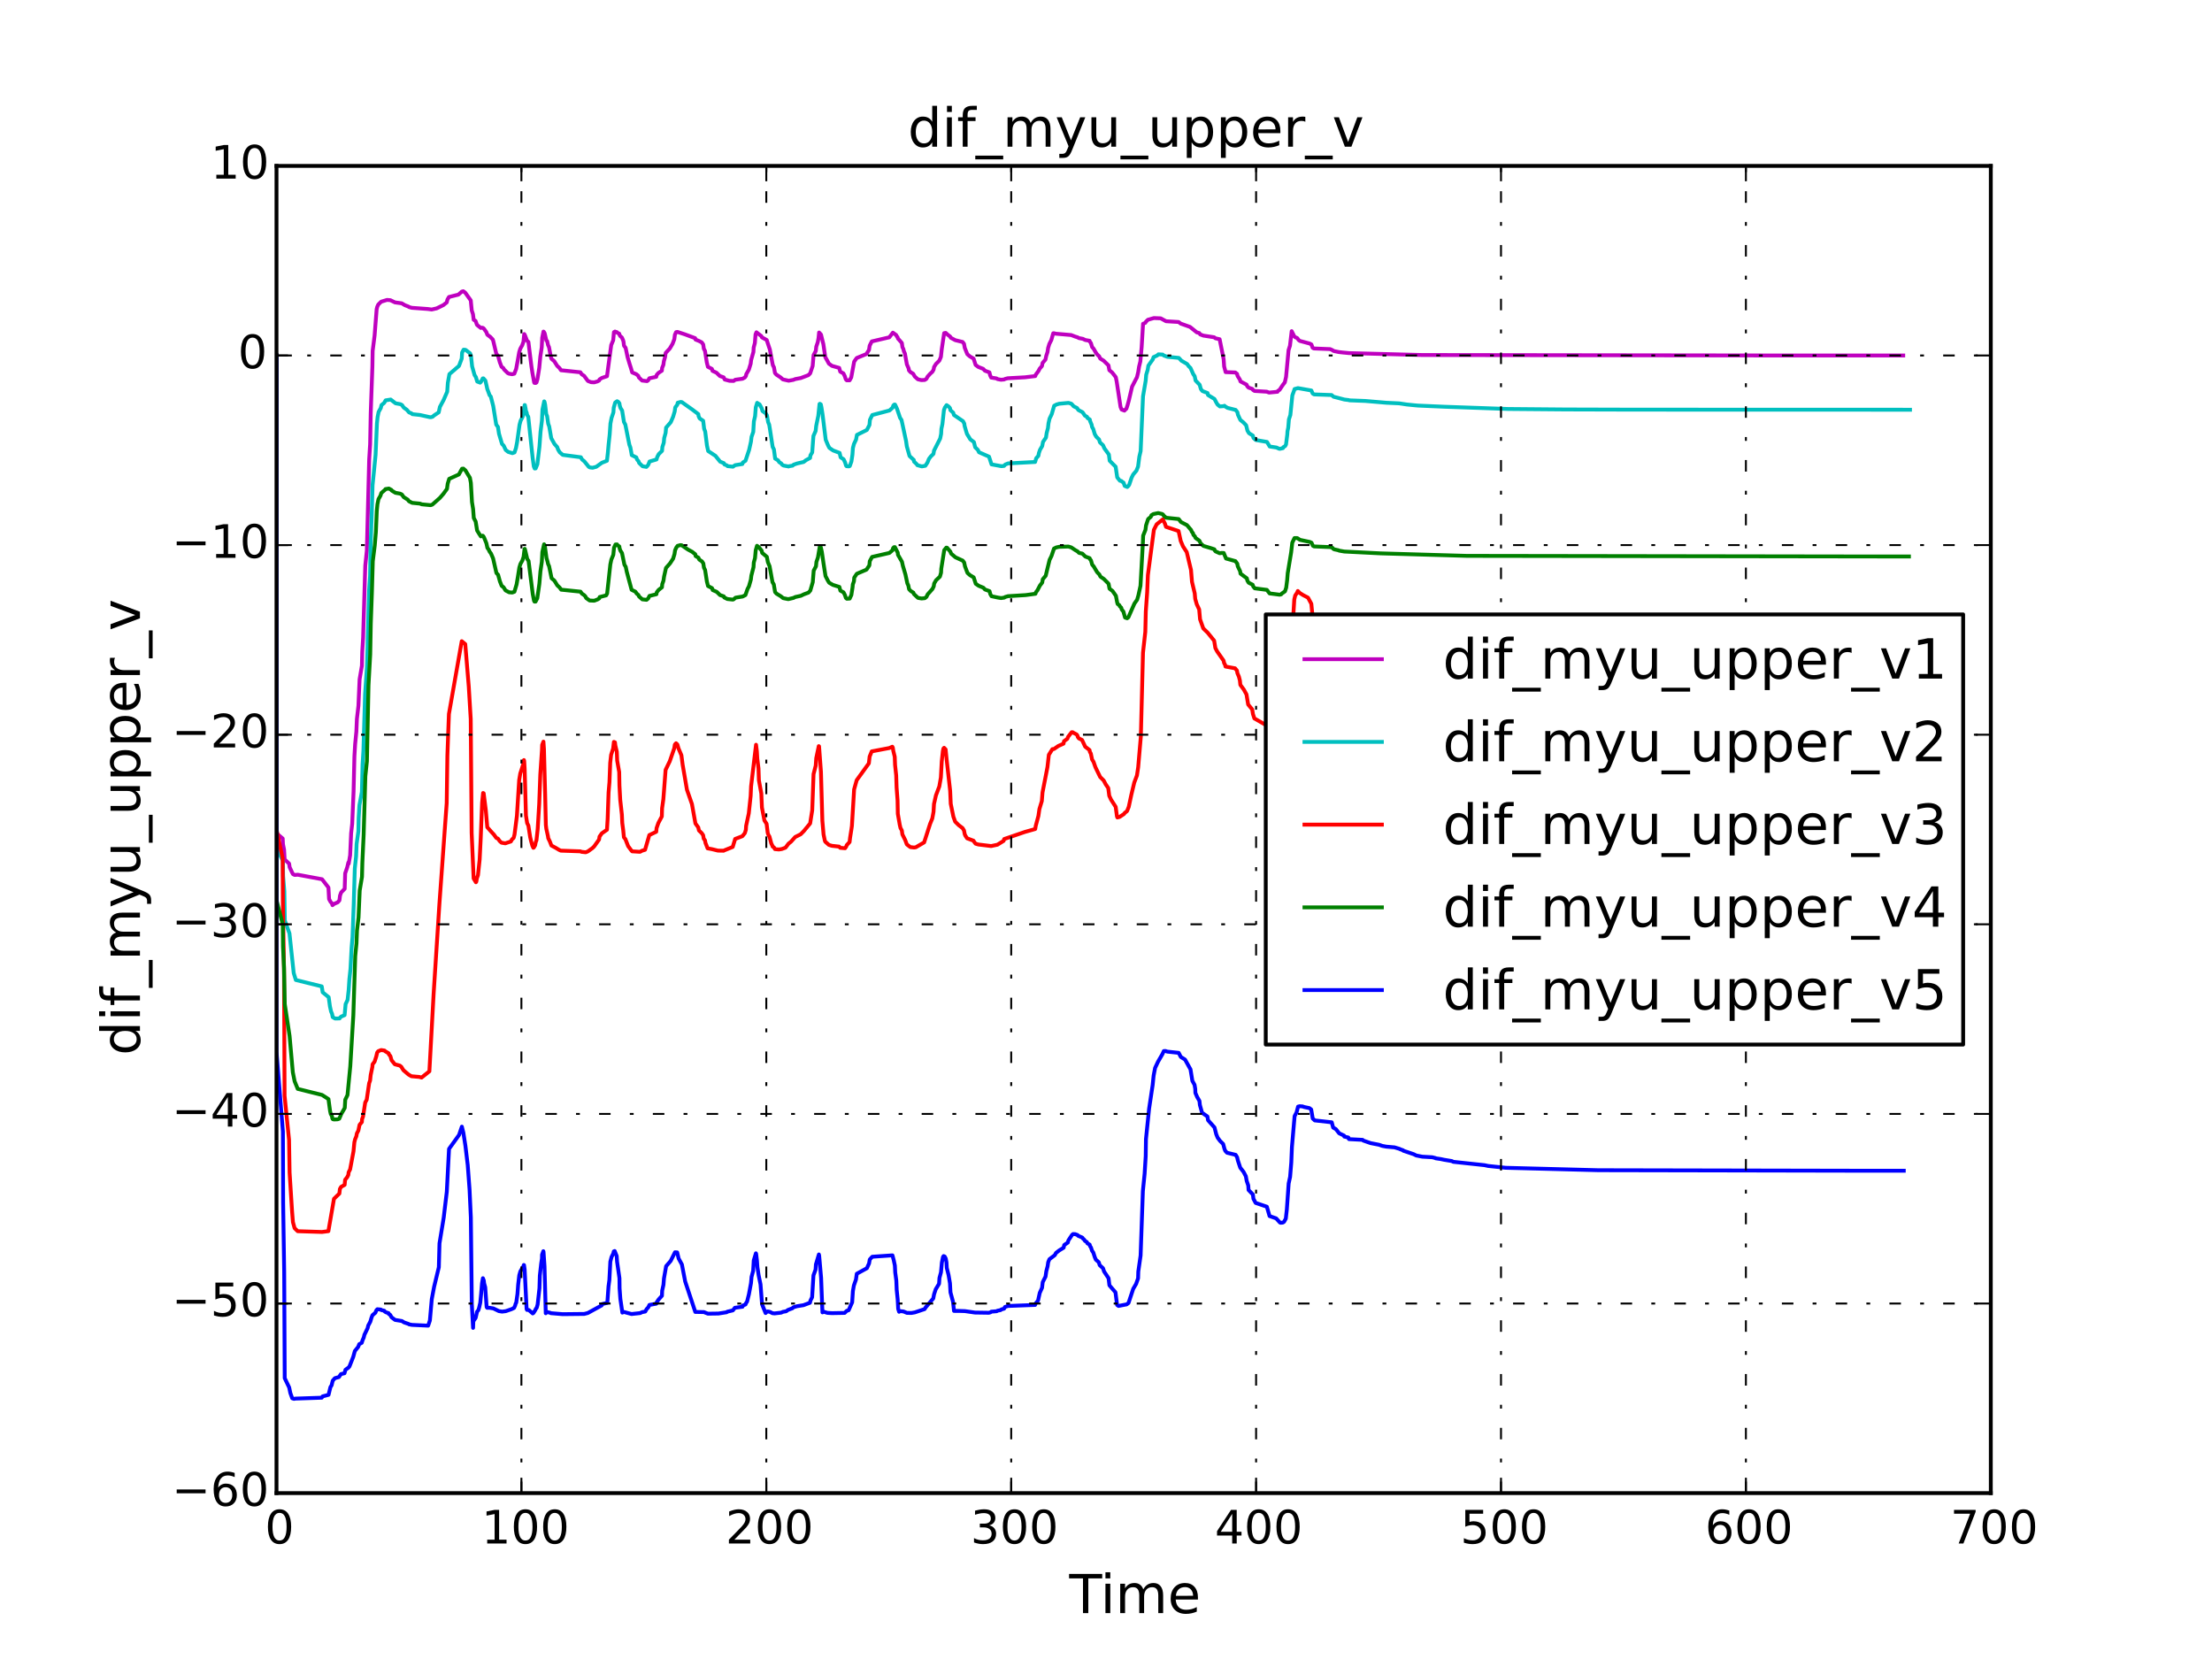 <?xml version="1.0" encoding="utf-8" standalone="no"?>
<!DOCTYPE svg PUBLIC "-//W3C//DTD SVG 1.1//EN"
  "http://www.w3.org/Graphics/SVG/1.1/DTD/svg11.dtd">
<!-- Created with matplotlib (http://matplotlib.org/) -->
<svg height="432pt" version="1.1" viewBox="0 0 576 432" width="576pt" xmlns="http://www.w3.org/2000/svg" xmlns:xlink="http://www.w3.org/1999/xlink">
 <defs>
  <style type="text/css">
*{stroke-linecap:butt;stroke-linejoin:round;}
  </style>
 </defs>
 <g id="figure_1">
  <g id="patch_1">
   <path d="
M0 432
L576 432
L576 0
L0 0
z
" style="fill:#ffffff;"/>
  </g>
  <g id="axes_1">
   <g id="patch_2">
    <path d="
M72 388.8
L518.4 388.8
L518.4 43.2
L72 43.2
z
" style="fill:#ffffff;"/>
   </g>
   <g id="line2d_1">
    <path clip-path="url(#p7ff5b81e1d)" d="
M72 92.571
L72 216
L72 216
L72 216
L72 216.981
L73.613 218.347
L73.682 219.807
L73.97 221.241
L74.122 223.799
L75.282 224.88
L75.421 225.816
L76.07 227.213
L76.307 227.635
L76.725 227.835
L77.552 227.78
L83.859 228.952
L85.524 231.109
L85.689 234.121
L86.091 234.869
L86.411 235.204
L86.583 235.706
L87.005 235.367
L87.939 234.961
L88.382 234.466
L88.542 233.202
L88.832 232.389
L89.757 231.441
L89.879 227.422
L90.426 225.822
L90.72 224.572
L90.801 224.897
L91.175 222.692
L91.431 216.984
L91.711 214.522
L92.069 206.109
L92.287 196.978
L92.476 193.785
L92.797 190.527
L92.938 187.206
L93.33 183.824
L93.639 176.887
L94.24 173.34
L94.329 169.742
L94.553 166.098
L95.118 147.269
L95.524 143.4
L96.132 119.673
L96.381 115.656
L96.535 107.586
L96.969 95.43
L97.038 91.371
L97.55 87.313
L98.079 80.519
L98.23 79.897
L98.499 79.311
L99.257 78.564
L100.786 78.096
L101.667 78.171
L102.846 78.743
L104.606 78.981
L105.423 79.468
L106.345 79.821
L106.465 79.934
L107.226 80.154
L111.415 80.463
L112.408 80.593
L113.713 80.298
L115.46 79.441
L116.328 78.746
L116.507 78.026
L116.908 77.333
L119.37 76.72
L120.251 75.935
L120.635 75.835
L121.163 76.231
L122.586 78.221
L122.839 80.817
L123.167 81.841
L123.344 83.26
L123.837 83.569
L124.212 84.61
L124.846 85.112
L125.187 85.392
L125.554 85.323
L125.804 85.403
L126.031 85.622
L126.63 86.451
L126.905 87.162
L127.678 87.734
L128.312 88.408
L128.447 88.808
L129.25 92.169
L129.673 92.606
L130.152 94.331
L130.599 95.507
L131.084 95.858
L131.235 96.182
L132.211 97.148
L132.499 97.292
L133.341 97.45
L133.931 97.309
L134.407 96.05
L134.79 94.016
L135.196 91.692
L135.481 90.806
L135.988 89.897
L136.308 88.99
L136.507 86.984
L136.568 87.031
L136.751 87.439
L137.171 88.538
L137.273 88.749
L137.599 89.04
L138.004 92.346
L138.381 95.376
L138.631 97.033
L139.088 99.556
L139.151 99.699
L139.504 99.725
L139.703 99.593
L139.946 98.757
L140.417 95.828
L140.703 92.84
L141.068 90.435
L141.188 87.939
L141.516 86.34
L141.587 86.377
L141.829 86.773
L142.27 88.665
L142.482 88.824
L142.702 89.823
L142.961 90.399
L143.418 92.805
L143.596 93.431
L144.324 94.055
L145.093 95.272
L145.705 95.854
L146.086 96.412
L151.132 96.94
L151.452 97.433
L152.113 97.885
L153.089 99.207
L153.922 99.519
L154.72 99.563
L155.573 99.323
L156.007 99.094
L156.129 98.791
L156.729 98.415
L158.059 97.967
L158.304 96.155
L159.16 89.846
L159.68 88.6
L159.868 86.496
L160.145 86.326
L160.247 86.4
L160.644 86.49
L160.724 86.647
L161.248 86.883
L161.316 87.18
L161.517 87.521
L161.942 87.888
L162.23 88.545
L162.36 88.962
L162.485 90.024
L162.913 90.585
L163.411 92.971
L163.956 94.793
L164.324 95.938
L164.618 96.978
L165.704 97.447
L166.215 97.875
L166.337 98.257
L167.192 99.092
L168.464 99.246
L168.767 99.07
L169.087 98.506
L170.891 98.118
L170.979 97.66
L171.431 97.135
L172.35 96.528
L172.41 95.816
L172.749 94.991
L172.87 94.058
L173.169 93.027
L173.332 91.914
L174.418 90.742
L175.129 89.538
L175.591 88.335
L175.742 87.165
L176.049 86.494
L176.398 86.424
L178.316 87.053
L181.017 88.054
L181.106 88.415
L182.02 88.789
L182.742 89.162
L183.118 89.704
L183.272 90.806
L183.582 91.376
L184.048 94.369
L184.332 95.516
L185.376 96.058
L185.532 96.573
L186.569 97.055
L187.44 97.906
L188.448 98.264
L188.716 98.828
L189.971 99.166
L191.035 99.199
L191.456 98.884
L193.36 98.623
L193.965 98.293
L194.233 97.895
L194.33 97.43
L194.994 96.274
L195.476 94.708
L195.591 93.769
L196.187 91.638
L196.255 90.488
L196.567 89.318
L196.748 87.048
L196.971 86.529
L198.251 87.52
L198.411 87.854
L199.655 88.535
L199.924 89.382
L200.472 91.023
L201.129 94.538
L201.249 95.105
L201.541 95.652
L201.804 97.132
L202.177 97.556
L203.261 98.275
L203.853 98.795
L205.366 99.136
L206.563 98.923
L207.072 98.716
L208.511 98.441
L210.493 97.693
L210.971 97.221
L211.613 95.292
L211.855 92.472
L212.428 91.384
L212.557 90.258
L212.941 89.124
L213.146 88.013
L213.29 86.582
L213.783 87.106
L214.403 89.624
L214.902 92.987
L215.867 94.718
L216.647 95.27
L218.526 95.802
L218.803 96.785
L219.623 97.227
L219.995 97.991
L220.245 98.782
L220.492 99.033
L221.235 99.04
L221.495 98.566
L221.663 98.276
L222.417 94.175
L223.086 93.222
L225.602 92.195
L226.285 91.115
L226.46 90.009
L227.009 88.906
L231.573 87.836
L232.5 86.623
L233.375 87.243
L233.478 87.514
L233.734 87.817
L233.812 88.139
L234.845 89.311
L234.984 90.379
L235.236 90.908
L235.364 91.465
L235.632 92.038
L236.149 94.895
L236.612 95.949
L236.681 96.439
L237.096 96.897
L237.785 97.32
L238.199 98.044
L239.008 98.77
L239.916 98.978
L240.796 98.944
L241.231 98.656
L241.514 98.112
L242.217 97.315
L242.779 96.819
L243.104 96.238
L243.233 95.556
L243.729 94.772
L244.605 93.895
L245.01 92.936
L245.24 90.847
L245.855 86.749
L246.259 86.684
L246.758 87.142
L247.43 87.65
L247.58 87.95
L248.738 88.575
L250.657 89.048
L251.031 89.538
L251.22 90.58
L251.891 92.236
L252.546 92.805
L253.519 93.374
L254.051 95.035
L254.766 95.556
L256.034 96.055
L256.452 96.526
L257.647 96.965
L257.826 97.731
L258.103 98.323
L259.526 98.545
L259.73 98.714
L260.65 98.884
L261.494 98.814
L261.677 98.687
L262.405 98.496
L266.939 98.244
L269.584 97.929
L269.714 97.553
L270.415 96.611
L270.719 96.014
L271.322 95.316
L271.477 94.521
L272.232 93.639
L272.435 92.683
L272.77 91.671
L272.923 90.627
L273.238 89.578
L273.76 88.552
L274.261 86.782
L274.432 86.775
L274.942 86.897
L278.92 87.242
L279.967 87.645
L280.587 87.836
L280.947 88.034
L281.983 88.235
L282.586 88.533
L283.73 88.739
L283.802 88.993
L284.059 89.303
L284.384 90.376
L284.773 90.803
L285.311 91.745
L285.672 92.259
L286.231 92.799
L286.486 93.361
L287.416 93.942
L288.649 95.151
L288.87 96.391
L289.617 97.011
L290.557 98.225
L290.782 99.364
L291.784 105.958
L292.068 106.645
L292.811 106.925
L292.94 106.743
L293.299 106.452
L293.591 105.571
L293.937 104.331
L294.793 100.674
L296.063 98.231
L296.386 96.897
L296.606 95.494
L296.942 94.121
L297.283 90.372
L297.648 84.317
L298.245 84.054
L298.381 83.797
L298.916 83.263
L300.477 82.822
L302.239 82.89
L303.637 83.65
L306.905 83.847
L307.46 84.266
L309.881 85.128
L311.644 86.547
L312.29 86.728
L312.52 87.072
L313.34 87.39
L316.17 87.825
L316.488 88.089
L317.589 88.334
L318.632 93.525
L318.763 95.421
L319.151 96.9
L321.665 96.99
L322.127 97.36
L322.258 97.89
L322.88 98.872
L323.005 99.315
L324.609 100.161
L324.775 100.556
L325.107 100.924
L326.079 101.258
L326.278 101.552
L326.674 101.8
L329.865 101.996
L330.418 102.209
L330.572 102.217
L332.663 102.018
L332.744 101.806
L333.196 101.516
L334.09 100.175
L334.565 99.572
L334.886 98.142
L335.537 91.183
L335.907 90.015
L336.349 86.232
L337.046 87.618
L337.292 87.821
L337.761 88.006
L338.191 88.565
L338.478 88.773
L341.029 89.457
L341.483 89.692
L341.81 90.557
L342.117 90.741
L346.367 90.909
L347.006 91.198
L347.128 91.32
L347.419 91.428
L348.655 91.679
L349.693 91.796
L351.258 91.945
L370.35 92.444
L466.67 92.571
L495.597 92.571
L495.597 92.571" style="fill:none;stroke:#bf00bf;stroke-linecap:square;"/>
   </g>
   <g id="line2d_2">
    <path clip-path="url(#p7ff5b81e1d)" d="
M72 92.571
L72 216
L72 216
L72 216
L72 220.674
L73.674 224.21
L73.72 228.082
L74.039 232.117
L74.167 239.699
L75.377 243.054
L76.481 253.38
L77.033 255.186
L83.782 256.853
L84.028 258.396
L85.587 259.668
L85.914 262.058
L86.211 263.405
L86.472 264.009
L86.637 264.855
L87.256 265.225
L88.435 265.196
L88.525 265.023
L88.819 264.736
L89.739 264.333
L89.995 261.466
L90.51 260.373
L90.79 257.825
L90.977 254.997
L91.27 252.25
L91.552 246.807
L91.795 244.027
L92.113 235.391
L92.385 226.196
L92.726 223.006
L92.861 219.757
L93.323 216.449
L93.391 213.087
L93.594 209.672
L94.233 206.207
L94.407 199.137
L94.632 195.538
L95.065 180.771
L95.583 173.2
L96.104 153.885
L96.367 149.973
L96.498 142.119
L96.788 134.237
L97.014 126.344
L97.802 118.454
L98.156 110.265
L98.331 108.563
L98.594 107.255
L99.156 106.25
L99.338 105.488
L100.026 104.924
L100.417 104.249
L101.74 104.04
L103.007 105.022
L104.263 105.248
L104.698 105.482
L105.002 105.961
L105.233 106.203
L105.921 106.687
L106.528 107.394
L107.131 107.623
L107.371 107.846
L109.391 108.065
L111.934 108.63
L112.203 108.639
L112.657 108.518
L113.013 108.191
L114.237 107.378
L114.548 105.957
L115.536 104.121
L116.452 101.992
L116.615 99.713
L117.02 97.431
L119.523 95.279
L120.227 93.373
L120.327 91.806
L120.717 91.057
L121.219 91.09
L122.414 92.003
L122.643 92.612
L122.936 95.392
L123.572 97.66
L123.916 98.18
L124.264 99.353
L125.032 99.646
L125.248 99.417
L125.708 98.534
L125.89 98.527
L126.398 99.114
L126.69 100.381
L126.891 101.294
L127.345 102.51
L127.474 102.889
L127.801 103.257
L128.252 105.002
L128.445 105.788
L129.215 110.568
L129.663 111.167
L129.937 112.946
L130.579 115.125
L130.728 115.608
L131.167 116.056
L131.684 117.164
L132.316 117.667
L133.418 118.004
L133.981 117.807
L134.359 116.654
L134.667 115.041
L135.28 110.63
L135.553 109.593
L136.08 108.561
L136.364 107.564
L136.613 105.477
L136.679 105.478
L136.868 106.419
L136.941 106.963
L137.161 107.504
L137.237 107.994
L137.563 108.545
L137.921 111.916
L138.687 119.121
L138.997 121.426
L139.226 121.995
L139.489 121.97
L139.931 120.878
L140.475 116.3
L140.758 112.416
L141.119 109.502
L141.257 106.655
L141.706 104.516
L141.786 104.602
L141.95 105.358
L142.243 107.83
L142.465 108.359
L142.756 110.337
L143.016 111.053
L143.543 114.103
L144.396 115.636
L145.072 116.381
L145.34 117.103
L145.77 117.796
L146.55 118.452
L151.256 119.067
L151.556 119.632
L152.17 120.144
L153.302 121.548
L153.595 121.714
L154.319 121.802
L155.269 121.548
L156.726 120.504
L158.048 119.982
L158.294 117.791
L158.482 115.702
L158.761 113.144
L158.955 110.283
L159.244 108.821
L159.735 107.389
L159.812 106.181
L160.198 104.814
L160.701 104.474
L161.007 104.655
L161.299 105.029
L161.367 105.565
L161.568 106.227
L161.999 106.902
L162.475 109.885
L162.839 110.571
L163.883 115.799
L164.151 116.524
L164.404 117.892
L164.509 118.522
L165.694 119.108
L165.883 119.645
L166.273 120.127
L166.427 120.549
L167.314 121.408
L168.322 121.579
L168.619 121.275
L168.823 120.995
L169.145 120.176
L170.957 119.642
L171.138 119.011
L171.521 118.268
L172.396 117.401
L172.479 116.406
L172.843 115.289
L172.956 114.06
L173.321 112.739
L173.448 111.353
L174.669 109.935
L175.273 108.521
L175.686 107.15
L175.839 106.079
L176.383 105.358
L176.464 104.878
L177.212 104.669
L177.556 104.705
L178.48 105.376
L180.256 106.631
L181.836 107.829
L181.91 108.349
L182.168 108.942
L183.107 109.572
L183.35 111.629
L183.635 112.362
L184.098 116.065
L184.405 117.445
L186.29 118.692
L187.522 120.214
L188.499 120.608
L188.628 120.936
L189.294 121.195
L189.45 121.381
L190.863 121.523
L191.121 121.341
L191.436 121.125
L193.313 120.826
L193.425 120.444
L194.125 119.978
L195.072 117.134
L195.548 115
L195.698 113.773
L196.148 112.465
L196.308 109.724
L196.627 108.36
L196.802 106.086
L197.162 104.896
L197.267 104.996
L197.796 105.292
L198.364 106.351
L198.55 107.032
L199.408 107.647
L199.714 108.165
L200.021 109.927
L200.297 110.584
L200.526 111.984
L201.188 116.344
L201.527 117.027
L201.846 119.414
L202.634 119.897
L202.887 120.323
L203.445 120.689
L203.644 120.99
L204.013 121.221
L205.357 121.472
L205.49 121.399
L206.408 121.245
L206.631 121.01
L207.537 120.693
L209.268 120.295
L209.895 119.818
L210.944 119.252
L211.029 118.585
L211.496 117.802
L211.72 114.744
L211.816 113.52
L212.387 112.226
L212.536 110.891
L213.087 108.237
L213.401 105.205
L213.484 105.139
L213.737 105.295
L213.914 106.131
L214.202 107.98
L215.013 114.518
L215.612 115.947
L215.973 116.636
L216.949 117.301
L218.634 117.935
L218.897 119.088
L219.679 119.597
L220.076 120.454
L220.314 121.271
L220.461 121.404
L221.11 121.443
L221.285 121.346
L221.71 120.16
L221.972 118.393
L222.095 116.659
L222.366 115.619
L222.913 114.477
L223.144 113.25
L225.725 111.965
L226.409 110.651
L226.522 109.342
L227.131 108.075
L231.628 106.886
L232.464 106.115
L232.609 105.593
L232.886 105.343
L233.068 105.35
L233.593 106.479
L234.373 108.787
L234.76 109.373
L235.937 114.839
L236.134 116.242
L236.847 118.751
L237.947 119.769
L238.01 120.201
L238.731 120.887
L238.876 121.134
L240.039 121.45
L240.962 121.285
L241.506 120.45
L241.896 119.503
L242.346 118.894
L243.073 118.177
L243.216 117.344
L244.818 114.19
L245.068 112.966
L245.134 111.695
L245.405 110.408
L245.797 106.803
L246.042 106.122
L246.493 105.495
L246.994 105.833
L247.373 106.259
L247.493 106.812
L248.215 107.457
L248.403 108.063
L250.769 109.683
L251.092 110.291
L251.184 110.931
L251.581 112.29
L251.8 112.991
L252.668 114.41
L253.605 115.114
L253.944 116.485
L254.625 117.139
L254.931 117.765
L257.537 118.91
L258.192 120.921
L260.75 121.388
L261.455 121.322
L261.769 120.962
L262.506 120.668
L269.541 120.297
L269.831 119.323
L270.391 118.696
L270.53 117.96
L270.823 117.11
L271.392 116.149
L271.589 115.087
L272.368 113.939
L272.555 112.728
L272.885 111.481
L273.023 110.228
L273.301 109.004
L273.869 107.843
L274.499 105.665
L275.108 105.336
L275.821 105.131
L278.234 104.907
L278.981 105.129
L279.411 105.596
L279.578 105.797
L280.471 106.254
L280.805 106.773
L281.884 107.335
L282.509 108.236
L283.06 108.546
L283.191 108.864
L283.787 109.24
L283.86 109.655
L284.267 110.618
L284.362 111.163
L284.692 111.748
L285.066 113.027
L285.463 113.717
L286.195 114.437
L286.414 115.184
L287.237 115.953
L287.579 116.741
L288.747 118.352
L288.954 119.972
L290.516 121.548
L290.922 124.309
L291.621 125.181
L291.976 125.22
L292.139 125.395
L292.573 125.677
L292.874 126.535
L293.539 126.811
L293.857 126.505
L294.064 126.173
L294.66 124.392
L295.088 123.544
L295.917 122.575
L296.349 121.485
L296.68 118.921
L297.021 117.456
L297.638 103.221
L298.334 99.138
L298.464 97.594
L298.859 96.301
L299.029 95.214
L300.19 93.575
L300.381 92.996
L301.343 92.562
L301.631 92.267
L302.755 92.328
L303.041 92.567
L303.977 92.915
L306.965 93.195
L307.623 93.912
L309.147 94.806
L309.477 95.297
L309.998 95.809
L310.721 97.425
L311.094 97.979
L311.327 99.09
L312.392 100.195
L312.696 101.283
L313.091 101.818
L314.45 102.346
L314.566 102.867
L316.242 103.887
L316.765 104.876
L317.061 105.359
L317.645 105.835
L318.568 105.765
L318.854 105.661
L319.106 105.894
L319.671 106.218
L321.76 106.74
L322.221 107.344
L322.351 107.985
L322.987 109.348
L323.844 110.053
L324.497 110.758
L324.836 112.136
L325.231 112.794
L326.238 113.423
L326.387 114.017
L326.99 114.571
L329.919 115.078
L330.626 116.266
L332.385 116.532
L333.061 116.843
L333.263 116.878
L334.082 116.692
L334.151 116.464
L334.664 116.145
L334.878 115.733
L335.204 113.161
L335.261 112.296
L335.454 111.348
L335.629 109.223
L336.009 108.058
L336.523 102.958
L336.915 101.884
L337.105 101.302
L337.98 101.062
L341.474 101.683
L341.767 102.365
L341.898 102.536
L342.204 102.704
L346.755 102.866
L347.248 103.308
L348.25 103.56
L350.082 104.041
L351.249 104.184
L351.337 104.246
L355.497 104.405
L360.969 104.874
L364.32 105.029
L366.3 105.328
L368.447 105.541
L369.266 105.613
L376.083 105.912
L392.632 106.494
L407.632 106.622
L425.616 106.672
L497.362 106.692
L497.362 106.692" style="fill:none;stroke:#00bfbf;stroke-linecap:square;"/>
   </g>
   <g id="line2d_3">
    <path clip-path="url(#p7ff5b81e1d)" d="
M72 92.571
L72 216
L72 216
L72 216
L73.601 223.482
L73.662 235.135
L73.959 252.68
L74.103 285.329
L75.268 296.823
L75.409 305.342
L76.062 315.548
L76.279 318.23
L76.715 319.819
L77.522 320.602
L83.846 320.802
L85.511 320.589
L86.968 312.166
L88.372 310.796
L88.508 309.603
L88.816 309.058
L89.745 308.538
L89.868 307.209
L90.399 306.548
L90.705 305.937
L90.785 305.253
L91.164 304.519
L92.05 299.8
L92.278 297.436
L92.467 296.665
L92.787 295.901
L92.929 295.144
L93.317 294.394
L93.627 292.909
L94.23 292.173
L94.284 291.44
L94.543 290.71
L95.1 287.085
L95.49 286.364
L96.124 282.064
L96.373 281.354
L96.524 279.94
L96.96 277.841
L97.016 277.148
L97.542 276.459
L97.967 275.139
L98.215 274.083
L98.488 273.734
L99.245 273.429
L100.125 273.561
L100.311 273.75
L101.223 274.292
L101.294 274.619
L101.645 274.968
L101.952 276.069
L102.814 277.139
L104.1 277.474
L104.503 277.796
L105.054 278.678
L106.197 279.654
L106.456 279.865
L107.146 280.253
L109.178 280.43
L109.777 280.598
L111.81 278.97
L112.924 258.643
L114.414 235.457
L116.317 209.136
L116.497 196.789
L116.898 185.924
L120.236 166.964
L121.15 167.719
L122.066 178.78
L122.577 187.266
L122.817 216.918
L123.334 228.759
L123.925 229.737
L124.021 229.63
L124.193 228.658
L124.467 227.899
L124.902 223.818
L125.175 218.333
L125.542 209.004
L125.793 206.493
L125.946 206.575
L126.499 210.92
L126.889 215.41
L128.187 216.877
L128.57 217.269
L129.237 218.196
L129.659 218.366
L130.137 219.041
L130.591 219.437
L131.593 219.604
L131.986 219.458
L133.027 219.12
L133.33 218.566
L133.75 218.203
L133.983 217.296
L134.603 212.429
L135.188 203.153
L135.473 201.428
L136.298 198.87
L136.431 197.92
L136.497 198.162
L136.621 200.207
L136.955 212.365
L137.265 214.332
L137.589 214.982
L138.057 218.006
L138.311 219.065
L138.621 220.21
L138.882 220.763
L138.999 220.712
L139.348 220.115
L139.494 219.329
L139.694 218.812
L140.013 215.892
L140.409 209.325
L140.694 201.659
L141.128 195.265
L141.178 193.97
L141.509 193.123
L141.646 195.049
L141.955 206.83
L142.138 214.822
L142.261 215.833
L142.694 217.784
L142.761 218.265
L143.175 219.103
L143.588 220.172
L144.718 220.783
L145.574 221.298
L146.039 221.51
L151.122 221.686
L151.441 221.82
L152.532 221.932
L153.069 221.713
L154.253 220.86
L154.707 220.422
L155.994 218.619
L156.115 217.851
L156.711 217.001
L158.052 216.07
L158.226 213.255
L158.473 206.317
L158.702 203.666
L158.895 198.66
L159.131 196.569
L159.663 194.905
L159.858 193.19
L160.135 193.3
L160.235 194.135
L160.618 195.741
L160.716 198.077
L161.238 201.049
L161.301 204.512
L161.505 208.274
L161.933 212.115
L162.033 214.293
L162.286 216.209
L162.466 218.048
L162.85 218.506
L163.556 220.318
L164.314 221.352
L164.609 221.686
L166.663 221.811
L167.182 221.528
L167.969 221.286
L169.079 217.457
L170.881 216.592
L170.969 215.648
L171.423 214.332
L172.338 212.6
L172.401 210.498
L172.738 208.112
L173.318 200.476
L174.41 198.214
L175.581 194.832
L175.731 193.886
L176.04 193.54
L176.387 193.857
L176.687 194.892
L177.437 196.666
L177.76 199.128
L178.882 205.653
L180.176 209.365
L181.087 214.428
L181.826 215.447
L182.005 216.259
L182.708 216.925
L183.096 217.484
L183.248 218.4
L183.572 218.796
L183.71 219.507
L183.958 220.134
L184.255 220.908
L185.366 221.111
L186.948 221.498
L188.44 221.527
L188.535 221.459
L190.797 220.543
L191.433 218.457
L193.317 217.74
L193.955 216.946
L194.222 216.075
L194.286 215.054
L194.982 211.805
L195.468 207.262
L195.581 204.753
L196.871 193.93
L197.085 195.636
L197.198 197.54
L197.51 200.087
L197.615 203.167
L198.243 206.621
L198.402 210.254
L199.05 213.638
L199.621 214.515
L199.91 216.863
L200.074 217.383
L200.365 217.84
L200.843 219.626
L201.116 220.187
L201.184 220.433
L201.533 220.652
L201.791 221.109
L202.823 221.203
L203.563 221.087
L204.54 220.729
L205.338 219.679
L205.97 219.181
L207.062 217.96
L208.502 217.234
L209.295 216.432
L210.957 214.416
L211.502 210.985
L211.847 201.568
L212.416 199.35
L212.547 197.425
L213.204 194.291
L213.281 194.344
L213.774 201.004
L214.141 213.734
L214.454 217.305
L214.777 218.849
L214.893 219.17
L215.848 220.012
L216.622 220.247
L218.514 220.454
L218.776 220.768
L220.061 220.878
L220.389 220.376
L220.479 220.078
L221.227 219.27
L221.356 218.167
L221.707 215.954
L221.835 215.069
L222.408 205.572
L223.077 203.167
L226.249 198.771
L226.45 197.007
L226.996 195.657
L231.562 194.787
L232.36 194.443
L232.487 194.69
L232.619 195.547
L232.988 197.059
L233.074 199.203
L233.366 201.904
L233.47 205.039
L233.724 208.439
L233.791 211.908
L234.292 214.773
L234.483 215.597
L234.837 216.252
L234.975 217.269
L235.723 218.759
L236.137 219.883
L237.046 220.585
L238.014 220.691
L238.479 220.624
L240.643 219.356
L242.205 214.506
L242.769 213.13
L243.087 211.397
L243.207 209.364
L243.715 207.121
L244.597 204.776
L245.001 202.449
L245.225 198.319
L245.521 195.562
L245.675 194.882
L245.846 194.725
L246.24 195.149
L246.509 197.812
L247.419 205.95
L247.571 209.304
L248.26 212.674
L248.727 213.957
L249.657 214.876
L250.643 215.624
L251.021 216.232
L251.205 217.189
L251.366 217.59
L251.842 218.298
L253.506 218.918
L253.652 219.199
L254.042 219.694
L254.757 219.904
L258.091 220.309
L259.721 219.963
L261.342 218.957
L261.485 218.483
L266.886 216.633
L269.568 215.875
L269.705 215.047
L270.398 212.47
L270.662 210.668
L271.287 208.602
L271.468 206.366
L272.751 199.767
L273.116 196.554
L274.047 195.067
L274.419 195.055
L275.591 194.25
L276.945 193.642
L277.062 193.005
L277.922 192.398
L278.134 191.858
L279.057 190.675
L279.331 190.676
L279.494 190.8
L280.354 191.248
L280.573 191.552
L280.655 191.898
L280.932 192.277
L281.758 192.681
L282.578 194.432
L283.722 195.32
L283.791 195.765
L284.047 196.219
L284.375 197.772
L284.759 198.388
L285.251 199.793
L286.478 202.318
L287.404 203.25
L287.913 204.216
L288.585 205.205
L288.848 207.213
L289.306 208.208
L290.526 210.117
L290.852 212.577
L290.963 212.869
L291.549 212.72
L292.676 211.966
L292.925 211.638
L293.473 211.221
L293.926 210.099
L294.591 206.984
L295.357 203.787
L296.054 201.938
L296.378 199.805
L297.072 191.772
L297.633 169.958
L298.234 164.54
L298.363 159.224
L298.722 154.239
L298.908 149.747
L300.467 137.968
L301.191 136.532
L302.859 135.206
L302.953 135.599
L303.314 136.285
L303.629 137.194
L306.894 138.278
L307.45 140.847
L308.052 142.276
L309.021 143.765
L310.129 148.405
L310.388 151.5
L311.103 154.496
L311.232 155.94
L311.631 157.341
L312.262 158.697
L312.492 161.262
L313.329 163.631
L314.471 164.743
L316.161 166.828
L316.475 168.738
L316.946 169.634
L318.619 172.027
L318.752 172.64
L319.018 173.13
L319.116 173.562
L321.609 174.028
L322.093 174.606
L322.226 175.32
L322.607 176.189
L322.868 177.203
L322.983 178.337
L323.888 179.56
L324.586 180.842
L325.017 183.455
L326.07 184.728
L326.269 185.945
L326.641 187.083
L330.109 189.057
L330.408 189.863
L331.726 191.062
L332.637 191.436
L332.739 191.652
L333.169 191.705
L333.419 191.59
L334.079 190.845
L334.555 190.212
L334.857 188.427
L335.201 182.86
L335.386 179.177
L335.529 177.144
L335.867 174.998
L336.244 168.029
L336.451 163.295
L336.845 159.144
L337.028 156.092
L337.274 155.06
L337.751 154.364
L337.951 153.893
L338.469 154.422
L339.328 154.962
L340.61 155.632
L341.467 157.225
L341.802 160.7
L342.104 161.526
L346.358 162.314
L346.886 163.057
L347.102 164.394
L347.41 164.985
L348.133 165.523
L348.469 166.01
L348.605 166.449
L348.952 166.841
L349.68 167.189
L350.014 167.497
L350.958 167.768
L351.247 168.212
L352.107 168.394
L354.912 168.552
L355.325 168.691
L356.871 169.11
L357.005 169.192
L359.289 169.487
L359.423 169.558
L361.902 169.852
L363.571 170.09
L368.533 171.812
L368.631 171.89
L370.343 172.185
L373.308 172.39
L379.189 173.557
L379.324 173.599
L381.886 173.795
L384.391 173.904
L386.521 174.222
L387.1 174.384
L394.786 174.944
L401.123 175.114
L420.726 175.456
L438.347 175.499
L494.115 175.538
L494.115 175.538" style="fill:none;stroke:#ff0000;stroke-linecap:square;"/>
   </g>
   <g id="line2d_4">
    <path clip-path="url(#p7ff5b81e1d)" d="
M72 92.571
L72 216
L72 234.38
L73.636 240.732
L73.696 246.543
L73.953 251.856
L74.156 261.477
L75.405 269.742
L76.246 279.196
L76.718 281.558
L77.525 283.544
L83.865 285.122
L85.532 286.202
L85.951 289.304
L86.119 290.063
L86.443 290.648
L86.56 291.299
L86.689 291.447
L87.01 291.507
L87.894 291.468
L88.339 291.311
L88.646 290.616
L88.859 290.086
L89.78 288.499
L89.902 286.364
L90.49 285.142
L91.212 277.661
L92.007 264.418
L92.504 248.963
L92.827 245.666
L92.96 242.307
L93.363 238.889
L93.668 231.889
L94.262 228.312
L94.354 224.687
L94.697 217.306
L95.14 202.089
L95.546 198.206
L95.958 178.435
L96.404 170.406
L96.556 162.335
L96.844 154.239
L97.076 146.134
L97.581 142.082
L97.877 138.548
L98.111 133.084
L98.286 131.287
L98.553 129.994
L99.083 129.054
L99.296 128.372
L100.238 127.562
L100.376 127.356
L101.259 127.212
L101.921 127.566
L101.982 127.732
L102.965 128.324
L104.167 128.54
L104.646 128.762
L105.119 129.437
L106.17 130.102
L106.508 130.529
L107.328 130.938
L109.334 131.135
L109.854 131.328
L112.142 131.548
L112.584 131.392
L114.543 129.655
L115.49 128.556
L116.394 127.3
L116.575 125.975
L116.969 124.69
L119.492 123.551
L120.303 122.058
L120.664 122.025
L121.204 122.497
L122.367 124.422
L122.613 125.751
L122.903 130.739
L123.194 132.544
L123.374 134.89
L123.866 135.818
L124.238 138.139
L124.779 139.009
L125.216 139.679
L125.404 139.585
L125.677 139.486
L125.842 139.615
L126.059 139.994
L126.661 141.478
L126.927 142.698
L127.209 143.032
L127.477 143.62
L127.848 144.129
L128.222 144.994
L128.413 145.462
L129.27 149.216
L129.699 149.662
L130.181 151.403
L130.641 152.566
L131.115 152.907
L131.643 153.743
L132.567 154.229
L133.385 154.298
L133.954 154.086
L134.525 152.161
L134.842 150.29
L135.238 147.776
L135.516 146.856
L136.034 145.933
L136.335 145.03
L136.589 142.947
L136.65 142.92
L136.774 143.344
L137.197 145.134
L137.295 145.57
L137.637 146.053
L138.721 154.658
L139.047 156.375
L139.174 156.654
L139.455 156.66
L139.908 155.792
L140.447 152.035
L140.729 148.774
L141.092 146.273
L141.221 143.78
L141.678 141.735
L141.749 141.837
L141.87 142.123
L142.306 145.312
L142.605 146.332
L142.725 146.868
L142.987 147.441
L143.631 150.567
L144.361 151.198
L145.117 152.42
L145.735 153
L146.127 153.553
L151.179 154.071
L151.504 154.552
L152.135 154.99
L152.484 155.379
L152.62 155.716
L153.531 156.371
L154.741 156.424
L155.6 156.095
L156.041 155.818
L156.153 155.465
L157.836 155.038
L158.098 154.538
L158.431 151.544
L158.927 146.98
L159.189 145.72
L159.708 144.473
L159.894 142.618
L160.272 141.786
L160.681 141.76
L160.748 141.941
L161.271 142.291
L161.339 142.778
L161.544 143.366
L161.966 144.02
L162.597 147.042
L162.945 147.616
L163.191 148.827
L164.469 153.584
L165.472 154.08
L165.774 154.537
L166.245 154.949
L166.395 155.313
L167.261 156.074
L168.363 156.193
L168.795 155.83
L169.118 155.174
L170.927 154.738
L171.017 154.232
L171.482 153.633
L172.371 152.928
L172.448 152.116
L172.772 151.196
L172.913 150.177
L173.417 147.901
L174.479 146.692
L175.276 145.473
L175.642 144.279
L175.787 143.303
L176.095 142.609
L176.432 142.143
L177.181 141.939
L177.5 141.975
L179.126 143.088
L180.221 143.68
L181.047 144.323
L181.139 144.797
L181.88 145.232
L182.072 145.705
L182.804 146.197
L183.138 146.707
L183.31 147.826
L183.606 148.42
L184.075 151.456
L184.367 152.604
L185.407 153.143
L185.584 153.652
L186.647 154.126
L187.484 154.949
L188.476 155.29
L188.583 155.579
L189.417 155.984
L190.852 156.139
L191.093 156.025
L191.524 155.632
L193.398 155.329
L194.106 154.956
L194.654 153.384
L195.028 152.668
L195.523 150.924
L195.648 149.907
L196.215 147.667
L196.283 146.491
L196.606 145.316
L196.788 143.29
L197.122 142.122
L197.589 142.467
L198.33 143.382
L198.466 143.968
L199.684 144.994
L199.957 146.392
L200.403 147.455
L201.153 151.597
L201.491 152.165
L201.831 154.173
L202.206 154.586
L203.338 155.274
L203.932 155.752
L205.255 156.021
L206.608 155.699
L207.115 155.454
L208.542 155.141
L209.327 154.76
L210.533 154.312
L211.004 153.782
L211.642 151.596
L211.888 148.58
L212.48 147.456
L212.597 146.314
L212.984 145.184
L213.468 142.306
L213.716 142.434
L214 143.656
L214.424 146.585
L214.962 150.004
L215.568 151.18
L215.923 151.75
L216.887 152.303
L218.573 152.834
L218.836 153.807
L219.653 154.24
L220.028 154.981
L220.27 155.716
L220.522 155.919
L221.259 155.869
L221.518 155.295
L221.688 154.97
L222.003 152.932
L222.07 152.189
L222.369 151.347
L222.441 150.414
L223.118 149.403
L225.631 148.333
L226.376 147.228
L226.489 146.115
L227.085 145.024
L231.602 143.984
L232.425 143.266
L232.541 142.752
L232.786 142.484
L233.03 142.465
L233.77 143.913
L233.836 144.485
L234.874 146.282
L235.097 147.309
L235.778 149.602
L236.266 151.903
L236.524 152.441
L236.726 153.441
L237.159 153.894
L237.831 154.308
L237.975 154.682
L239.037 155.683
L239.977 155.846
L240.841 155.759
L241.261 155.412
L241.538 154.802
L242.811 153.36
L243.138 152.698
L243.256 151.939
L243.756 151.087
L244.754 150.149
L245.046 149.142
L245.103 148.085
L245.878 143.255
L246.421 142.598
L246.614 142.633
L247.463 143.632
L247.675 144.154
L248.788 145.115
L250.701 145.993
L251.063 146.463
L251.286 147.499
L251.93 149.191
L252.577 149.769
L253.545 150.345
L254.084 152.016
L254.843 152.538
L256.063 153.035
L256.478 153.502
L257.673 153.935
L257.866 154.684
L258.18 155.25
L259.858 155.608
L260.674 155.735
L261.525 155.617
L261.726 155.462
L262.475 155.244
L267.07 154.962
L269.631 154.617
L269.761 154.209
L270.142 153.721
L270.795 152.47
L271.389 151.704
L271.532 150.847
L272.305 149.914
L273.303 145.789
L273.803 144.788
L274.462 142.84
L275.05 142.551
L275.766 142.395
L278.208 142.316
L278.963 142.547
L280.007 143.248
L280.617 143.599
L280.973 143.97
L281.843 144.16
L282.614 144.923
L283.754 145.349
L283.834 145.611
L284.082 145.911
L284.408 147.044
L284.797 147.49
L285.381 148.476
L285.71 149.012
L286.254 149.573
L286.562 150.157
L287.442 150.76
L288.677 152.008
L288.912 153.282
L289.722 153.916
L290.581 155.151
L290.902 156.823
L291.029 157.274
L291.486 157.596
L291.587 157.881
L291.962 158.216
L292.091 158.705
L292.529 159.251
L292.963 160.807
L293.509 160.998
L293.827 160.75
L295.4 157.17
L296.098 156.178
L296.427 155.072
L296.979 152.531
L297.606 141.286
L297.676 139.478
L298.273 137.975
L298.427 136.808
L298.971 135.158
L299.664 134.587
L299.833 134.159
L300.336 133.86
L301.589 133.598
L302.609 133.835
L302.894 134.03
L303.008 134.256
L303.662 134.82
L306.929 135.162
L307.505 135.924
L309.087 136.746
L310.163 138.021
L310.329 138.444
L310.663 138.861
L310.755 139.269
L311.154 139.669
L311.295 140.059
L312.327 140.804
L312.651 141.502
L313.371 142.151
L315.374 142.753
L316.22 143.037
L316.307 143.31
L316.516 143.573
L317.615 144.07
L318.107 143.981
L318.66 143.998
L319.252 145.438
L321.707 146.117
L322.185 146.785
L322.302 147.437
L322.923 148.735
L323.028 149.373
L324.681 150.597
L324.808 151.177
L325.137 151.731
L326.178 152.255
L326.356 152.745
L326.734 153.197
L329.895 153.606
L330.601 154.525
L333.241 154.863
L333.619 154.762
L333.758 154.581
L334.61 153.974
L334.922 153.032
L335.179 151.002
L335.317 149.264
L336.214 143.824
L336.504 141.317
L337.077 140.11
L337.785 140.107
L338.526 140.582
L341.086 141.126
L341.514 141.323
L341.865 142.106
L342.174 142.289
L346.43 142.464
L346.954 142.629
L347.198 142.925
L347.468 143.057
L348.512 143.285
L348.7 143.383
L350.056 143.619
L359.556 144.098
L381.973 144.745
L489.046 144.905
L497.081 144.905
L497.081 144.905" style="fill:none;stroke:#008000;stroke-linecap:square;"/>
   </g>
   <g id="line2d_5">
    <path clip-path="url(#p7ff5b81e1d)" d="
M72 92.571
L72 216
L72 273.871
L73.668 294.666
L73.729 313.185
L74.002 331.145
L74.139 358.876
L75.303 361.293
L75.597 362.714
L76.091 364.102
L76.545 364.263
L76.951 364.191
L83.786 363.957
L83.998 363.615
L85.555 363.209
L86.041 361.209
L86.352 360.722
L86.639 359.531
L87.2 358.877
L88.249 358.583
L88.78 357.816
L89.708 357.587
L89.959 356.686
L90.734 356.127
L90.995 355.822
L91.99 353.304
L92.4 351.805
L93.269 350.728
L93.544 350.022
L94.194 349.671
L94.415 348.973
L94.725 348.277
L94.888 347.584
L95.724 345.858
L95.887 345.172
L96.43 344.151
L96.728 343.143
L96.986 342.48
L97.757 341.826
L97.995 341.218
L98.249 340.923
L99.163 340.999
L99.281 341.137
L100.056 341.312
L100.171 341.512
L100.523 341.725
L101.195 341.946
L101.257 342.167
L101.614 342.386
L101.949 343.004
L102.867 343.698
L104.643 343.989
L105.242 344.361
L106.413 344.758
L106.486 344.843
L107.25 344.997
L111.489 345.198
L111.94 343.854
L112.429 338.302
L113.05 335.035
L114.272 329.983
L114.441 323.768
L115.548 317.014
L116.345 310.311
L116.928 299.168
L119.534 295.543
L120.269 293.375
L120.659 294.96
L121.188 298.339
L121.795 303.383
L122.27 309.757
L122.608 317.038
L122.86 339.649
L123.187 345.782
L123.253 344.05
L123.855 343.171
L124.229 341.546
L124.557 341.176
L124.774 340.471
L125.06 339.22
L125.275 337.043
L125.516 334.168
L125.748 332.84
L125.982 333.444
L126.067 334.192
L126.351 335.191
L126.723 340.374
L126.861 340.549
L127.434 340.54
L128.468 340.709
L129.902 341.406
L130.739 341.543
L131.689 341.426
L133.183 340.91
L133.853 340.582
L134.142 339.964
L134.265 339.477
L134.425 339.214
L134.752 336.916
L134.93 334.507
L135.214 332.085
L135.505 331.057
L136.329 329.672
L136.399 329.399
L136.457 329.436
L136.617 330.59
L137.125 340.867
L137.24 341.103
L137.689 341.114
L138.717 342.016
L138.911 341.899
L139.447 341.044
L139.521 340.817
L139.754 340.567
L139.999 339.682
L140.47 335.47
L140.571 332.182
L140.925 329.017
L141.124 327.719
L141.148 326.715
L141.481 325.806
L141.535 326.009
L141.793 329.776
L142.114 341.971
L142.213 341.566
L143.372 341.88
L143.449 341.948
L146.504 342.205
L152.137 342.144
L153.075 341.9
L156.678 339.924
L156.75 339.595
L158.145 339.249
L158.453 334.98
L158.677 333.329
L158.929 328.537
L159.246 327.314
L159.702 326.408
L159.827 325.872
L160.064 325.76
L160.59 327.07
L160.684 328.53
L161.306 332.835
L161.336 335.465
L161.537 338.223
L162.06 341.809
L162.384 341.611
L164.459 342.17
L166.693 341.924
L167.211 341.679
L168.018 341.523
L168.244 341.142
L168.35 340.917
L168.828 340.401
L169.105 339.803
L170.908 339.476
L170.996 339.132
L171.449 338.45
L172.367 337.412
L172.428 336.084
L172.766 334.55
L172.894 332.91
L173.454 329.714
L174.636 328.35
L175.769 326.089
L176.34 326.124
L176.715 327.708
L177.567 329.274
L178.416 333.684
L181.051 341.624
L183.307 341.666
L183.746 341.85
L184.352 342.081
L187.08 342.042
L189.224 341.704
L189.356 341.566
L190.828 341.222
L191.366 340.542
L193.351 340.273
L193.383 339.985
L194.131 339.678
L194.249 339.354
L194.537 338.933
L195.015 337.021
L195.557 334.109
L195.703 332.5
L196.118 330.92
L196.273 328.217
L196.837 326.362
L196.9 326.532
L197.115 328.341
L197.232 329.981
L197.541 332.046
L198.036 334.436
L198.437 339.641
L199.355 341.916
L199.773 341.511
L199.946 341.494
L200.492 341.616
L201.156 341.955
L201.765 342.016
L201.823 341.994
L203.401 341.815
L203.9 341.595
L204.715 341.452
L205.199 341.102
L206.36 340.666
L206.586 340.417
L207.499 340.148
L209.234 339.861
L210.909 339.236
L211.033 338.689
L211.472 337.795
L211.63 335.203
L211.825 332.102
L212.371 330.596
L212.464 329.239
L213.048 327.276
L213.234 326.655
L213.308 326.951
L213.814 332.759
L214.1 340.216
L214.168 341.748
L214.23 341.436
L214.699 341.642
L215.116 341.764
L215.462 341.869
L216.665 341.941
L219.941 341.877
L220.471 341.349
L220.987 341.18
L221.9 339.118
L222.093 336.189
L222.347 334.747
L222.882 333.213
L223.107 331.68
L225.734 330.24
L226.307 328.976
L226.485 327.961
L227.136 327.251
L232.394 326.891
L232.739 328.201
L233.021 329.547
L233.11 331.325
L233.399 333.464
L233.496 335.853
L233.752 338.356
L233.887 340.824
L234.122 341.587
L234.378 341.408
L235.262 341.501
L236.167 341.874
L237.341 341.895
L238.225 341.738
L240.764 340.885
L241.044 340.437
L243.024 338.11
L243.225 337.037
L243.656 335.734
L244.531 334.284
L244.632 332.776
L245.029 331.301
L245.259 328.788
L245.55 327.309
L245.717 327.072
L246.002 327.201
L246.281 327.743
L246.461 328.73
L246.54 330.158
L247 331.992
L247.369 334.153
L247.502 336.528
L248.165 338.979
L248.422 341.359
L249.686 341.362
L251.273 341.412
L253.864 341.789
L257.493 341.845
L257.934 341.726
L258.129 341.555
L259.547 341.439
L259.75 341.304
L260.555 341.148
L260.757 340.971
L261.459 340.775
L261.698 340.325
L262.478 340.072
L269.546 339.802
L269.608 339.515
L270.305 338.667
L270.748 336.665
L271.347 335.332
L271.517 333.886
L272.255 332.414
L272.461 331.003
L272.795 329.735
L272.946 328.683
L273.259 327.904
L274.674 326.828
L274.967 326.272
L275.825 325.601
L276.973 324.894
L277.116 324.204
L278.049 323.567
L278.205 323.001
L279.148 321.576
L279.417 321.343
L279.985 321.372
L280.611 321.61
L280.723 321.792
L281.826 322.255
L282.001 322.525
L282.332 322.816
L282.511 323.122
L283.024 323.441
L283.158 323.768
L283.757 324.103
L283.82 324.452
L284.079 324.825
L284.36 325.678
L284.699 326.174
L285.069 327.326
L285.334 327.982
L286.123 328.691
L286.354 329.448
L287.225 330.249
L287.502 331.089
L288.67 332.858
L288.889 334.693
L290.469 336.518
L290.886 339.798
L291.251 340.069
L292.897 339.746
L293.386 339.659
L293.863 339.298
L295.09 335.603
L295.834 334.344
L296.357 332.859
L296.408 331.124
L297.01 326.938
L297.602 310.15
L298.057 305.639
L298.338 301.071
L298.404 296.631
L299.221 288.709
L300.153 282.51
L300.401 280.088
L300.782 278.094
L301.529 276.502
L302.712 274.445
L303.056 273.693
L303.499 273.676
L303.936 273.837
L306.933 274.162
L307.48 275.22
L308.587 275.915
L310.003 278.462
L310.487 281.441
L311.057 282.481
L311.238 283.531
L311.274 284.585
L311.731 285.637
L312.333 286.683
L312.444 287.718
L313.007 289.746
L314.414 290.734
L314.57 291.703
L316.251 293.579
L316.715 295.372
L317.066 296.236
L317.688 297.08
L318.514 297.902
L318.861 299.205
L319.067 299.688
L319.509 300.172
L321.772 300.72
L322.153 301.377
L322.329 302.158
L322.963 304.065
L323.815 305.153
L324.418 306.301
L324.632 307.486
L325.038 308.685
L325.125 309.877
L326.25 311.044
L326.39 312.167
L326.967 313.232
L329.887 314.224
L330.592 316.661
L332.307 317.261
L333.274 318.324
L333.446 318.413
L334.03 318.36
L334.356 318.162
L334.822 317.324
L335.088 314.948
L335.563 308.179
L335.939 306.457
L336.246 302.721
L336.41 298.729
L337.11 290.641
L337.62 289.675
L338.01 288.166
L338.429 288.057
L339.147 288.102
L339.655 288.274
L340.971 288.549
L341.429 288.902
L341.831 291.254
L342.362 291.755
L346.782 292.245
L347.15 293.614
L347.861 294.026
L348.721 295.108
L349.979 295.704
L350.046 295.966
L351.115 296.207
L351.144 296.428
L351.283 296.629
L354.819 296.814
L354.946 296.984
L356.91 297.667
L359.101 298.096
L359.956 298.391
L360.978 298.582
L363.142 298.773
L364.413 299.156
L364.585 299.252
L365.374 299.54
L365.399 299.636
L368.122 300.552
L368.784 300.885
L370.369 301.197
L372.951 301.344
L373.786 301.554
L373.833 301.621
L375.167 301.816
L376.021 301.999
L378.039 302.334
L378.34 302.488
L378.451 302.537
L386.56 303.406
L387.51 303.611
L392.085 304.089
L397.378 304.228
L416.213 304.72
L484.112 304.856
L495.742 304.859
L495.742 304.859" style="fill:none;stroke:#0000ff;stroke-linecap:square;"/>
   </g>
   <g id="patch_3">
    <path d="
M518.4 388.8
L518.4 43.2" style="fill:none;stroke:#000000;stroke-linecap:square;stroke-linejoin:miter;"/>
   </g>
   <g id="patch_4">
    <path d="
M72 388.8
L518.4 388.8" style="fill:none;stroke:#000000;stroke-linecap:square;stroke-linejoin:miter;"/>
   </g>
   <g id="patch_5">
    <path d="
M72 43.2
L518.4 43.2" style="fill:none;stroke:#000000;stroke-linecap:square;stroke-linejoin:miter;"/>
   </g>
   <g id="patch_6">
    <path d="
M72 388.8
L72 43.2" style="fill:none;stroke:#000000;stroke-linecap:square;stroke-linejoin:miter;"/>
   </g>
   <g id="matplotlib.axis_1">
    <g id="xtick_1">
     <g id="line2d_6">
      <path clip-path="url(#p7ff5b81e1d)" d="
M72 388.8
L72 43.2" style="fill:none;stroke:#000000;stroke-dasharray:3,5,1,5;stroke-dashoffset:0.0;stroke-width:0.5;"/>
     </g>
     <g id="line2d_7">
      <defs>
       <path d="
M0 0
L0 -4" id="mc7db9fdffb" style="stroke:#000000;stroke-width:0.5;"/>
      </defs>
      <g>
       <use style="stroke:#000000;stroke-width:0.5;" x="72.0" xlink:href="#mc7db9fdffb" y="388.8"/>
      </g>
     </g>
     <g id="line2d_8">
      <defs>
       <path d="
M0 0
L0 4" id="m5a7d422ac3" style="stroke:#000000;stroke-width:0.5;"/>
      </defs>
      <g>
       <use style="stroke:#000000;stroke-width:0.5;" x="72.0" xlink:href="#m5a7d422ac3" y="43.2"/>
      </g>
     </g>
     <g id="text_1">
      <!-- 0 -->
      <defs>
       <path d="
M31.781 66.406
Q24.172 66.406 20.328 58.906
Q16.5 51.422 16.5 36.375
Q16.5 21.391 20.328 13.891
Q24.172 6.391 31.781 6.391
Q39.453 6.391 43.281 13.891
Q47.125 21.391 47.125 36.375
Q47.125 51.422 43.281 58.906
Q39.453 66.406 31.781 66.406
M31.781 74.219
Q44.047 74.219 50.516 64.516
Q56.984 54.828 56.984 36.375
Q56.984 17.969 50.516 8.266
Q44.047 -1.422 31.781 -1.422
Q19.531 -1.422 13.062 8.266
Q6.594 17.969 6.594 36.375
Q6.594 54.828 13.062 64.516
Q19.531 74.219 31.781 74.219" id="DejaVuSans-30"/>
      </defs>
      <g transform="translate(68.977 401.918)scale(0.12 -0.12)">
       <use xlink:href="#DejaVuSans-30"/>
      </g>
     </g>
    </g>
    <g id="xtick_2">
     <g id="line2d_9">
      <path clip-path="url(#p7ff5b81e1d)" d="
M135.771 388.8
L135.771 43.2" style="fill:none;stroke:#000000;stroke-dasharray:3,5,1,5;stroke-dashoffset:0.0;stroke-width:0.5;"/>
     </g>
     <g id="line2d_10">
      <g>
       <use style="stroke:#000000;stroke-width:0.5;" x="135.771" xlink:href="#mc7db9fdffb" y="388.8"/>
      </g>
     </g>
     <g id="line2d_11">
      <g>
       <use style="stroke:#000000;stroke-width:0.5;" x="135.771" xlink:href="#m5a7d422ac3" y="43.2"/>
      </g>
     </g>
     <g id="text_2">
      <!-- 100 -->
      <defs>
       <path d="
M12.406 8.297
L28.516 8.297
L28.516 63.922
L10.984 60.406
L10.984 69.391
L28.422 72.906
L38.281 72.906
L38.281 8.297
L54.391 8.297
L54.391 0
L12.406 0
z
" id="DejaVuSans-31"/>
      </defs>
      <g transform="translate(125.376 401.918)scale(0.12 -0.12)">
       <use xlink:href="#DejaVuSans-31"/>
       <use x="63.623" xlink:href="#DejaVuSans-30"/>
       <use x="127.246" xlink:href="#DejaVuSans-30"/>
      </g>
     </g>
    </g>
    <g id="xtick_3">
     <g id="line2d_12">
      <path clip-path="url(#p7ff5b81e1d)" d="
M199.543 388.8
L199.543 43.2" style="fill:none;stroke:#000000;stroke-dasharray:3,5,1,5;stroke-dashoffset:0.0;stroke-width:0.5;"/>
     </g>
     <g id="line2d_13">
      <g>
       <use style="stroke:#000000;stroke-width:0.5;" x="199.543" xlink:href="#mc7db9fdffb" y="388.8"/>
      </g>
     </g>
     <g id="line2d_14">
      <g>
       <use style="stroke:#000000;stroke-width:0.5;" x="199.543" xlink:href="#m5a7d422ac3" y="43.2"/>
      </g>
     </g>
     <g id="text_3">
      <!-- 200 -->
      <defs>
       <path d="
M19.188 8.297
L53.609 8.297
L53.609 0
L7.328 0
L7.328 8.297
Q12.938 14.109 22.625 23.891
Q32.328 33.688 34.812 36.531
Q39.547 41.844 41.422 45.531
Q43.312 49.219 43.312 52.781
Q43.312 58.594 39.234 62.25
Q35.156 65.922 28.609 65.922
Q23.969 65.922 18.812 64.312
Q13.672 62.703 7.812 59.422
L7.812 69.391
Q13.766 71.781 18.938 73
Q24.125 74.219 28.422 74.219
Q39.75 74.219 46.484 68.547
Q53.219 62.891 53.219 53.422
Q53.219 48.922 51.531 44.891
Q49.859 40.875 45.406 35.406
Q44.188 33.984 37.641 27.219
Q31.109 20.453 19.188 8.297" id="DejaVuSans-32"/>
      </defs>
      <g transform="translate(188.928 401.918)scale(0.12 -0.12)">
       <use xlink:href="#DejaVuSans-32"/>
       <use x="63.623" xlink:href="#DejaVuSans-30"/>
       <use x="127.246" xlink:href="#DejaVuSans-30"/>
      </g>
     </g>
    </g>
    <g id="xtick_4">
     <g id="line2d_15">
      <path clip-path="url(#p7ff5b81e1d)" d="
M263.314 388.8
L263.314 43.2" style="fill:none;stroke:#000000;stroke-dasharray:3,5,1,5;stroke-dashoffset:0.0;stroke-width:0.5;"/>
     </g>
     <g id="line2d_16">
      <g>
       <use style="stroke:#000000;stroke-width:0.5;" x="263.314" xlink:href="#mc7db9fdffb" y="388.8"/>
      </g>
     </g>
     <g id="line2d_17">
      <g>
       <use style="stroke:#000000;stroke-width:0.5;" x="263.314" xlink:href="#m5a7d422ac3" y="43.2"/>
      </g>
     </g>
     <g id="text_4">
      <!-- 300 -->
      <defs>
       <path d="
M40.578 39.312
Q47.656 37.797 51.625 33
Q55.609 28.219 55.609 21.188
Q55.609 10.406 48.188 4.484
Q40.766 -1.422 27.094 -1.422
Q22.516 -1.422 17.656 -0.516
Q12.797 0.391 7.625 2.203
L7.625 11.719
Q11.719 9.328 16.594 8.109
Q21.484 6.891 26.812 6.891
Q36.078 6.891 40.938 10.547
Q45.797 14.203 45.797 21.188
Q45.797 27.641 41.281 31.266
Q36.766 34.906 28.719 34.906
L20.219 34.906
L20.219 43.016
L29.109 43.016
Q36.375 43.016 40.234 45.922
Q44.094 48.828 44.094 54.297
Q44.094 59.906 40.109 62.906
Q36.141 65.922 28.719 65.922
Q24.656 65.922 20.016 65.031
Q15.375 64.156 9.812 62.312
L9.812 71.094
Q15.438 72.656 20.344 73.438
Q25.25 74.219 29.594 74.219
Q40.828 74.219 47.359 69.109
Q53.906 64.016 53.906 55.328
Q53.906 49.266 50.438 45.094
Q46.969 40.922 40.578 39.312" id="DejaVuSans-33"/>
      </defs>
      <g transform="translate(252.718 401.918)scale(0.12 -0.12)">
       <use xlink:href="#DejaVuSans-33"/>
       <use x="63.623" xlink:href="#DejaVuSans-30"/>
       <use x="127.246" xlink:href="#DejaVuSans-30"/>
      </g>
     </g>
    </g>
    <g id="xtick_5">
     <g id="line2d_18">
      <path clip-path="url(#p7ff5b81e1d)" d="
M327.086 388.8
L327.086 43.2" style="fill:none;stroke:#000000;stroke-dasharray:3,5,1,5;stroke-dashoffset:0.0;stroke-width:0.5;"/>
     </g>
     <g id="line2d_19">
      <g>
       <use style="stroke:#000000;stroke-width:0.5;" x="327.086" xlink:href="#mc7db9fdffb" y="388.8"/>
      </g>
     </g>
     <g id="line2d_20">
      <g>
       <use style="stroke:#000000;stroke-width:0.5;" x="327.086" xlink:href="#m5a7d422ac3" y="43.2"/>
      </g>
     </g>
     <g id="text_5">
      <!-- 400 -->
      <defs>
       <path d="
M37.797 64.312
L12.891 25.391
L37.797 25.391
z

M35.203 72.906
L47.609 72.906
L47.609 25.391
L58.016 25.391
L58.016 17.188
L47.609 17.188
L47.609 0
L37.797 0
L37.797 17.188
L4.891 17.188
L4.891 26.703
z
" id="DejaVuSans-34"/>
      </defs>
      <g transform="translate(316.325 401.918)scale(0.12 -0.12)">
       <use xlink:href="#DejaVuSans-34"/>
       <use x="63.623" xlink:href="#DejaVuSans-30"/>
       <use x="127.246" xlink:href="#DejaVuSans-30"/>
      </g>
     </g>
    </g>
    <g id="xtick_6">
     <g id="line2d_21">
      <path clip-path="url(#p7ff5b81e1d)" d="
M390.857 388.8
L390.857 43.2" style="fill:none;stroke:#000000;stroke-dasharray:3,5,1,5;stroke-dashoffset:0.0;stroke-width:0.5;"/>
     </g>
     <g id="line2d_22">
      <g>
       <use style="stroke:#000000;stroke-width:0.5;" x="390.857" xlink:href="#mc7db9fdffb" y="388.8"/>
      </g>
     </g>
     <g id="line2d_23">
      <g>
       <use style="stroke:#000000;stroke-width:0.5;" x="390.857" xlink:href="#m5a7d422ac3" y="43.2"/>
      </g>
     </g>
     <g id="text_6">
      <!-- 500 -->
      <defs>
       <path d="
M10.797 72.906
L49.516 72.906
L49.516 64.594
L19.828 64.594
L19.828 46.734
Q21.969 47.469 24.109 47.828
Q26.266 48.188 28.422 48.188
Q40.625 48.188 47.75 41.5
Q54.891 34.812 54.891 23.391
Q54.891 11.625 47.562 5.094
Q40.234 -1.422 26.906 -1.422
Q22.312 -1.422 17.547 -0.641
Q12.797 0.141 7.719 1.703
L7.719 11.625
Q12.109 9.234 16.797 8.062
Q21.484 6.891 26.703 6.891
Q35.156 6.891 40.078 11.328
Q45.016 15.766 45.016 23.391
Q45.016 31 40.078 35.438
Q35.156 39.891 26.703 39.891
Q22.75 39.891 18.812 39.016
Q14.891 38.141 10.797 36.281
z
" id="DejaVuSans-35"/>
      </defs>
      <g transform="translate(380.266 401.918)scale(0.12 -0.12)">
       <use xlink:href="#DejaVuSans-35"/>
       <use x="63.623" xlink:href="#DejaVuSans-30"/>
       <use x="127.246" xlink:href="#DejaVuSans-30"/>
      </g>
     </g>
    </g>
    <g id="xtick_7">
     <g id="line2d_24">
      <path clip-path="url(#p7ff5b81e1d)" d="
M454.629 388.8
L454.629 43.2" style="fill:none;stroke:#000000;stroke-dasharray:3,5,1,5;stroke-dashoffset:0.0;stroke-width:0.5;"/>
     </g>
     <g id="line2d_25">
      <g>
       <use style="stroke:#000000;stroke-width:0.5;" x="454.629" xlink:href="#mc7db9fdffb" y="388.8"/>
      </g>
     </g>
     <g id="line2d_26">
      <g>
       <use style="stroke:#000000;stroke-width:0.5;" x="454.629" xlink:href="#m5a7d422ac3" y="43.2"/>
      </g>
     </g>
     <g id="text_7">
      <!-- 600 -->
      <defs>
       <path d="
M33.016 40.375
Q26.375 40.375 22.484 35.828
Q18.609 31.297 18.609 23.391
Q18.609 15.531 22.484 10.953
Q26.375 6.391 33.016 6.391
Q39.656 6.391 43.531 10.953
Q47.406 15.531 47.406 23.391
Q47.406 31.297 43.531 35.828
Q39.656 40.375 33.016 40.375
M52.594 71.297
L52.594 62.312
Q48.875 64.062 45.094 64.984
Q41.312 65.922 37.594 65.922
Q27.828 65.922 22.672 59.328
Q17.531 52.734 16.797 39.406
Q19.672 43.656 24.016 45.922
Q28.375 48.188 33.594 48.188
Q44.578 48.188 50.953 41.516
Q57.328 34.859 57.328 23.391
Q57.328 12.156 50.688 5.359
Q44.047 -1.422 33.016 -1.422
Q20.359 -1.422 13.672 8.266
Q6.984 17.969 6.984 36.375
Q6.984 53.656 15.188 63.938
Q23.391 74.219 37.203 74.219
Q40.922 74.219 44.703 73.484
Q48.484 72.75 52.594 71.297" id="DejaVuSans-36"/>
      </defs>
      <g transform="translate(443.994 401.918)scale(0.12 -0.12)">
       <use xlink:href="#DejaVuSans-36"/>
       <use x="63.623" xlink:href="#DejaVuSans-30"/>
       <use x="127.246" xlink:href="#DejaVuSans-30"/>
      </g>
     </g>
    </g>
    <g id="xtick_8">
     <g id="line2d_27">
      <path clip-path="url(#p7ff5b81e1d)" d="
M518.4 388.8
L518.4 43.2" style="fill:none;stroke:#000000;stroke-dasharray:3,5,1,5;stroke-dashoffset:0.0;stroke-width:0.5;"/>
     </g>
     <g id="line2d_28">
      <g>
       <use style="stroke:#000000;stroke-width:0.5;" x="518.4" xlink:href="#mc7db9fdffb" y="388.8"/>
      </g>
     </g>
     <g id="line2d_29">
      <g>
       <use style="stroke:#000000;stroke-width:0.5;" x="518.4" xlink:href="#m5a7d422ac3" y="43.2"/>
      </g>
     </g>
     <g id="text_8">
      <!-- 700 -->
      <defs>
       <path d="
M8.203 72.906
L55.078 72.906
L55.078 68.703
L28.609 0
L18.312 0
L43.219 64.594
L8.203 64.594
z
" id="DejaVuSans-37"/>
      </defs>
      <g transform="translate(507.838 401.918)scale(0.12 -0.12)">
       <use xlink:href="#DejaVuSans-37"/>
       <use x="63.623" xlink:href="#DejaVuSans-30"/>
       <use x="127.246" xlink:href="#DejaVuSans-30"/>
      </g>
     </g>
    </g>
    <g id="text_9">
     <!-- Time -->
     <defs>
      <path d="
M56.203 29.594
L56.203 25.203
L14.891 25.203
Q15.484 15.922 20.484 11.062
Q25.484 6.203 34.422 6.203
Q39.594 6.203 44.453 7.469
Q49.312 8.734 54.109 11.281
L54.109 2.781
Q49.266 0.734 44.188 -0.344
Q39.109 -1.422 33.891 -1.422
Q20.797 -1.422 13.156 6.188
Q5.516 13.812 5.516 26.812
Q5.516 40.234 12.766 48.109
Q20.016 56 32.328 56
Q43.359 56 49.781 48.891
Q56.203 41.797 56.203 29.594
M47.219 32.234
Q47.125 39.594 43.094 43.984
Q39.062 48.391 32.422 48.391
Q24.906 48.391 20.391 44.141
Q15.875 39.891 15.188 32.172
z
" id="DejaVuSans-65"/>
      <path d="
M-0.297 72.906
L61.375 72.906
L61.375 64.594
L35.5 64.594
L35.5 0
L25.594 0
L25.594 64.594
L-0.297 64.594
z
" id="DejaVuSans-54"/>
      <path d="
M52 44.188
Q55.375 50.25 60.062 53.125
Q64.75 56 71.094 56
Q79.641 56 84.281 50.016
Q88.922 44.047 88.922 33.016
L88.922 0
L79.891 0
L79.891 32.719
Q79.891 40.578 77.094 44.375
Q74.312 48.188 68.609 48.188
Q61.625 48.188 57.562 43.547
Q53.516 38.922 53.516 30.906
L53.516 0
L44.484 0
L44.484 32.719
Q44.484 40.625 41.703 44.406
Q38.922 48.188 33.109 48.188
Q26.219 48.188 22.156 43.531
Q18.109 38.875 18.109 30.906
L18.109 0
L9.078 0
L9.078 54.688
L18.109 54.688
L18.109 46.188
Q21.188 51.219 25.484 53.609
Q29.781 56 35.688 56
Q41.656 56 45.828 52.969
Q50 49.953 52 44.188" id="DejaVuSans-6d"/>
      <path d="
M9.422 54.688
L18.406 54.688
L18.406 0
L9.422 0
z

M9.422 75.984
L18.406 75.984
L18.406 64.594
L9.422 64.594
z
" id="DejaVuSans-69"/>
     </defs>
     <g transform="translate(278.425 420.052)scale(0.14 -0.14)">
      <use xlink:href="#DejaVuSans-54"/>
      <use x="57.959" xlink:href="#DejaVuSans-69"/>
      <use x="85.742" xlink:href="#DejaVuSans-6d"/>
      <use x="183.154" xlink:href="#DejaVuSans-65"/>
     </g>
    </g>
   </g>
   <g id="matplotlib.axis_2">
    <g id="ytick_1">
     <g id="line2d_30">
      <path clip-path="url(#p7ff5b81e1d)" d="
M72 388.8
L518.4 388.8" style="fill:none;stroke:#000000;stroke-dasharray:3,5,1,5;stroke-dashoffset:0.0;stroke-width:0.5;"/>
     </g>
     <g id="line2d_31">
      <defs>
       <path d="
M0 0
L4 0" id="md7965d1ba0" style="stroke:#000000;stroke-width:0.5;"/>
      </defs>
      <g>
       <use style="stroke:#000000;stroke-width:0.5;" x="72.0" xlink:href="#md7965d1ba0" y="388.8"/>
      </g>
     </g>
     <g id="line2d_32">
      <defs>
       <path d="
M0 0
L-4 0" id="md9a1c1a7cd" style="stroke:#000000;stroke-width:0.5;"/>
      </defs>
      <g>
       <use style="stroke:#000000;stroke-width:0.5;" x="518.4" xlink:href="#md9a1c1a7cd" y="388.8"/>
      </g>
     </g>
     <g id="text_10">
      <!-- −60 -->
      <defs>
       <path d="
M10.594 35.5
L73.188 35.5
L73.188 27.203
L10.594 27.203
z
" id="DejaVuSans-2212"/>
      </defs>
      <g transform="translate(44.742 392.111)scale(0.12 -0.12)">
       <use xlink:href="#DejaVuSans-2212"/>
       <use x="83.789" xlink:href="#DejaVuSans-36"/>
       <use x="147.412" xlink:href="#DejaVuSans-30"/>
      </g>
     </g>
    </g>
    <g id="ytick_2">
     <g id="line2d_33">
      <path clip-path="url(#p7ff5b81e1d)" d="
M72 339.429
L518.4 339.429" style="fill:none;stroke:#000000;stroke-dasharray:3,5,1,5;stroke-dashoffset:0.0;stroke-width:0.5;"/>
     </g>
     <g id="line2d_34">
      <g>
       <use style="stroke:#000000;stroke-width:0.5;" x="72.0" xlink:href="#md7965d1ba0" y="339.429"/>
      </g>
     </g>
     <g id="line2d_35">
      <g>
       <use style="stroke:#000000;stroke-width:0.5;" x="518.4" xlink:href="#md9a1c1a7cd" y="339.429"/>
      </g>
     </g>
     <g id="text_11">
      <!-- −50 -->
      <g transform="translate(44.742 342.74)scale(0.12 -0.12)">
       <use xlink:href="#DejaVuSans-2212"/>
       <use x="83.789" xlink:href="#DejaVuSans-35"/>
       <use x="147.412" xlink:href="#DejaVuSans-30"/>
      </g>
     </g>
    </g>
    <g id="ytick_3">
     <g id="line2d_36">
      <path clip-path="url(#p7ff5b81e1d)" d="
M72 290.057
L518.4 290.057" style="fill:none;stroke:#000000;stroke-dasharray:3,5,1,5;stroke-dashoffset:0.0;stroke-width:0.5;"/>
     </g>
     <g id="line2d_37">
      <g>
       <use style="stroke:#000000;stroke-width:0.5;" x="72.0" xlink:href="#md7965d1ba0" y="290.057"/>
      </g>
     </g>
     <g id="line2d_38">
      <g>
       <use style="stroke:#000000;stroke-width:0.5;" x="518.4" xlink:href="#md9a1c1a7cd" y="290.057"/>
      </g>
     </g>
     <g id="text_12">
      <!-- −40 -->
      <g transform="translate(44.742 293.368)scale(0.12 -0.12)">
       <use xlink:href="#DejaVuSans-2212"/>
       <use x="83.789" xlink:href="#DejaVuSans-34"/>
       <use x="147.412" xlink:href="#DejaVuSans-30"/>
      </g>
     </g>
    </g>
    <g id="ytick_4">
     <g id="line2d_39">
      <path clip-path="url(#p7ff5b81e1d)" d="
M72 240.686
L518.4 240.686" style="fill:none;stroke:#000000;stroke-dasharray:3,5,1,5;stroke-dashoffset:0.0;stroke-width:0.5;"/>
     </g>
     <g id="line2d_40">
      <g>
       <use style="stroke:#000000;stroke-width:0.5;" x="72.0" xlink:href="#md7965d1ba0" y="240.686"/>
      </g>
     </g>
     <g id="line2d_41">
      <g>
       <use style="stroke:#000000;stroke-width:0.5;" x="518.4" xlink:href="#md9a1c1a7cd" y="240.686"/>
      </g>
     </g>
     <g id="text_13">
      <!-- −30 -->
      <g transform="translate(44.742 243.997)scale(0.12 -0.12)">
       <use xlink:href="#DejaVuSans-2212"/>
       <use x="83.789" xlink:href="#DejaVuSans-33"/>
       <use x="147.412" xlink:href="#DejaVuSans-30"/>
      </g>
     </g>
    </g>
    <g id="ytick_5">
     <g id="line2d_42">
      <path clip-path="url(#p7ff5b81e1d)" d="
M72 191.314
L518.4 191.314" style="fill:none;stroke:#000000;stroke-dasharray:3,5,1,5;stroke-dashoffset:0.0;stroke-width:0.5;"/>
     </g>
     <g id="line2d_43">
      <g>
       <use style="stroke:#000000;stroke-width:0.5;" x="72.0" xlink:href="#md7965d1ba0" y="191.314"/>
      </g>
     </g>
     <g id="line2d_44">
      <g>
       <use style="stroke:#000000;stroke-width:0.5;" x="518.4" xlink:href="#md9a1c1a7cd" y="191.314"/>
      </g>
     </g>
     <g id="text_14">
      <!-- −20 -->
      <g transform="translate(44.742 194.626)scale(0.12 -0.12)">
       <use xlink:href="#DejaVuSans-2212"/>
       <use x="83.789" xlink:href="#DejaVuSans-32"/>
       <use x="147.412" xlink:href="#DejaVuSans-30"/>
      </g>
     </g>
    </g>
    <g id="ytick_6">
     <g id="line2d_45">
      <path clip-path="url(#p7ff5b81e1d)" d="
M72 141.943
L518.4 141.943" style="fill:none;stroke:#000000;stroke-dasharray:3,5,1,5;stroke-dashoffset:0.0;stroke-width:0.5;"/>
     </g>
     <g id="line2d_46">
      <g>
       <use style="stroke:#000000;stroke-width:0.5;" x="72.0" xlink:href="#md7965d1ba0" y="141.943"/>
      </g>
     </g>
     <g id="line2d_47">
      <g>
       <use style="stroke:#000000;stroke-width:0.5;" x="518.4" xlink:href="#md9a1c1a7cd" y="141.943"/>
      </g>
     </g>
     <g id="text_15">
      <!-- −10 -->
      <g transform="translate(44.742 145.254)scale(0.12 -0.12)">
       <use xlink:href="#DejaVuSans-2212"/>
       <use x="83.789" xlink:href="#DejaVuSans-31"/>
       <use x="147.412" xlink:href="#DejaVuSans-30"/>
      </g>
     </g>
    </g>
    <g id="ytick_7">
     <g id="line2d_48">
      <path clip-path="url(#p7ff5b81e1d)" d="
M72 92.571
L518.4 92.571" style="fill:none;stroke:#000000;stroke-dasharray:3,5,1,5;stroke-dashoffset:0.0;stroke-width:0.5;"/>
     </g>
     <g id="line2d_49">
      <g>
       <use style="stroke:#000000;stroke-width:0.5;" x="72.0" xlink:href="#md7965d1ba0" y="92.571"/>
      </g>
     </g>
     <g id="line2d_50">
      <g>
       <use style="stroke:#000000;stroke-width:0.5;" x="518.4" xlink:href="#md9a1c1a7cd" y="92.571"/>
      </g>
     </g>
     <g id="text_16">
      <!-- 0 -->
      <g transform="translate(61.953 95.883)scale(0.12 -0.12)">
       <use xlink:href="#DejaVuSans-30"/>
      </g>
     </g>
    </g>
    <g id="ytick_8">
     <g id="line2d_51">
      <path clip-path="url(#p7ff5b81e1d)" d="
M72 43.2
L518.4 43.2" style="fill:none;stroke:#000000;stroke-dasharray:3,5,1,5;stroke-dashoffset:0.0;stroke-width:0.5;"/>
     </g>
     <g id="line2d_52">
      <g>
       <use style="stroke:#000000;stroke-width:0.5;" x="72.0" xlink:href="#md7965d1ba0" y="43.2"/>
      </g>
     </g>
     <g id="line2d_53">
      <g>
       <use style="stroke:#000000;stroke-width:0.5;" x="518.4" xlink:href="#md9a1c1a7cd" y="43.2"/>
      </g>
     </g>
     <g id="text_17">
      <!-- 10 -->
      <g transform="translate(54.845 46.511)scale(0.12 -0.12)">
       <use xlink:href="#DejaVuSans-31"/>
       <use x="63.623" xlink:href="#DejaVuSans-30"/>
      </g>
     </g>
    </g>
    <g id="text_18">
     <!-- dif_myu_upper_v -->
     <defs>
      <path d="
M2.984 54.688
L12.5 54.688
L29.594 8.797
L46.688 54.688
L56.203 54.688
L35.688 0
L23.484 0
z
" id="DejaVuSans-76"/>
      <path d="
M45.406 46.391
L45.406 75.984
L54.391 75.984
L54.391 0
L45.406 0
L45.406 8.203
Q42.578 3.328 38.25 0.953
Q33.938 -1.422 27.875 -1.422
Q17.969 -1.422 11.734 6.484
Q5.516 14.406 5.516 27.297
Q5.516 40.188 11.734 48.094
Q17.969 56 27.875 56
Q33.938 56 38.25 53.625
Q42.578 51.266 45.406 46.391
M14.797 27.297
Q14.797 17.391 18.875 11.75
Q22.953 6.109 30.078 6.109
Q37.203 6.109 41.297 11.75
Q45.406 17.391 45.406 27.297
Q45.406 37.203 41.297 42.844
Q37.203 48.484 30.078 48.484
Q22.953 48.484 18.875 42.844
Q14.797 37.203 14.797 27.297" id="DejaVuSans-64"/>
      <path d="
M50.984 -16.609
L50.984 -23.578
L-0.984 -23.578
L-0.984 -16.609
z
" id="DejaVuSans-5f"/>
      <path d="
M41.109 46.297
Q39.594 47.172 37.812 47.578
Q36.031 48 33.891 48
Q26.266 48 22.188 43.047
Q18.109 38.094 18.109 28.812
L18.109 0
L9.078 0
L9.078 54.688
L18.109 54.688
L18.109 46.188
Q20.953 51.172 25.484 53.578
Q30.031 56 36.531 56
Q37.453 56 38.578 55.875
Q39.703 55.766 41.062 55.516
z
" id="DejaVuSans-72"/>
      <path d="
M8.5 21.578
L8.5 54.688
L17.484 54.688
L17.484 21.922
Q17.484 14.156 20.5 10.266
Q23.531 6.391 29.594 6.391
Q36.859 6.391 41.078 11.031
Q45.312 15.672 45.312 23.688
L45.312 54.688
L54.297 54.688
L54.297 0
L45.312 0
L45.312 8.406
Q42.047 3.422 37.719 1
Q33.406 -1.422 27.688 -1.422
Q18.266 -1.422 13.375 4.438
Q8.5 10.297 8.5 21.578
M31.109 56
z
" id="DejaVuSans-75"/>
      <path d="
M37.109 75.984
L37.109 68.5
L28.516 68.5
Q23.688 68.5 21.797 66.547
Q19.922 64.594 19.922 59.516
L19.922 54.688
L34.719 54.688
L34.719 47.703
L19.922 47.703
L19.922 0
L10.891 0
L10.891 47.703
L2.297 47.703
L2.297 54.688
L10.891 54.688
L10.891 58.5
Q10.891 67.625 15.141 71.797
Q19.391 75.984 28.609 75.984
z
" id="DejaVuSans-66"/>
      <path d="
M18.109 8.203
L18.109 -20.797
L9.078 -20.797
L9.078 54.688
L18.109 54.688
L18.109 46.391
Q20.953 51.266 25.266 53.625
Q29.594 56 35.594 56
Q45.562 56 51.781 48.094
Q58.016 40.188 58.016 27.297
Q58.016 14.406 51.781 6.484
Q45.562 -1.422 35.594 -1.422
Q29.594 -1.422 25.266 0.953
Q20.953 3.328 18.109 8.203
M48.688 27.297
Q48.688 37.203 44.609 42.844
Q40.531 48.484 33.406 48.484
Q26.266 48.484 22.188 42.844
Q18.109 37.203 18.109 27.297
Q18.109 17.391 22.188 11.75
Q26.266 6.109 33.406 6.109
Q40.531 6.109 44.609 11.75
Q48.688 17.391 48.688 27.297" id="DejaVuSans-70"/>
      <path d="
M32.172 -5.078
Q28.375 -14.844 24.75 -17.812
Q21.141 -20.797 15.094 -20.797
L7.906 -20.797
L7.906 -13.281
L13.188 -13.281
Q16.891 -13.281 18.938 -11.516
Q21 -9.766 23.484 -3.219
L25.094 0.875
L2.984 54.688
L12.5 54.688
L29.594 11.922
L46.688 54.688
L56.203 54.688
z
" id="DejaVuSans-79"/>
     </defs>
     <g transform="translate(36.442 274.808)rotate(-90.0)scale(0.14 -0.14)">
      <use xlink:href="#DejaVuSans-64"/>
      <use x="63.477" xlink:href="#DejaVuSans-69"/>
      <use x="91.26" xlink:href="#DejaVuSans-66"/>
      <use x="126.465" xlink:href="#DejaVuSans-5f"/>
      <use x="176.465" xlink:href="#DejaVuSans-6d"/>
      <use x="273.877" xlink:href="#DejaVuSans-79"/>
      <use x="333.057" xlink:href="#DejaVuSans-75"/>
      <use x="396.436" xlink:href="#DejaVuSans-5f"/>
      <use x="446.436" xlink:href="#DejaVuSans-75"/>
      <use x="509.814" xlink:href="#DejaVuSans-70"/>
      <use x="573.291" xlink:href="#DejaVuSans-70"/>
      <use x="636.768" xlink:href="#DejaVuSans-65"/>
      <use x="698.291" xlink:href="#DejaVuSans-72"/>
      <use x="739.404" xlink:href="#DejaVuSans-5f"/>
      <use x="789.404" xlink:href="#DejaVuSans-76"/>
     </g>
    </g>
   </g>
   <g id="text_19">
    <!-- dif_myu_upper_v -->
    <g transform="translate(236.392 38.2)scale(0.14 -0.14)">
     <use xlink:href="#DejaVuSans-64"/>
     <use x="63.477" xlink:href="#DejaVuSans-69"/>
     <use x="91.26" xlink:href="#DejaVuSans-66"/>
     <use x="126.465" xlink:href="#DejaVuSans-5f"/>
     <use x="176.465" xlink:href="#DejaVuSans-6d"/>
     <use x="273.877" xlink:href="#DejaVuSans-79"/>
     <use x="333.057" xlink:href="#DejaVuSans-75"/>
     <use x="396.436" xlink:href="#DejaVuSans-5f"/>
     <use x="446.436" xlink:href="#DejaVuSans-75"/>
     <use x="509.814" xlink:href="#DejaVuSans-70"/>
     <use x="573.291" xlink:href="#DejaVuSans-70"/>
     <use x="636.768" xlink:href="#DejaVuSans-65"/>
     <use x="698.291" xlink:href="#DejaVuSans-72"/>
     <use x="739.404" xlink:href="#DejaVuSans-5f"/>
     <use x="789.404" xlink:href="#DejaVuSans-76"/>
    </g>
   </g>
   <g id="legend_1">
    <g id="patch_7">
     <path d="
M329.6 272.002
L511.2 272.002
L511.2 159.998
L329.6 159.998
z
" style="fill:#ffffff;stroke:#000000;stroke-linejoin:miter;"/>
    </g>
    <g id="line2d_54">
     <path d="
M339.68 171.659
L359.84 171.659" style="fill:none;stroke:#bf00bf;stroke-linecap:square;"/>
    </g>
    <g id="line2d_55"/>
    <g id="text_20">
     <!-- dif_myu_upper_v1 -->
     <g transform="translate(375.68 176.699)scale(0.144 -0.144)">
      <use xlink:href="#DejaVuSans-64"/>
      <use x="63.477" xlink:href="#DejaVuSans-69"/>
      <use x="91.26" xlink:href="#DejaVuSans-66"/>
      <use x="126.465" xlink:href="#DejaVuSans-5f"/>
      <use x="176.465" xlink:href="#DejaVuSans-6d"/>
      <use x="273.877" xlink:href="#DejaVuSans-79"/>
      <use x="333.057" xlink:href="#DejaVuSans-75"/>
      <use x="396.436" xlink:href="#DejaVuSans-5f"/>
      <use x="446.436" xlink:href="#DejaVuSans-75"/>
      <use x="509.814" xlink:href="#DejaVuSans-70"/>
      <use x="573.291" xlink:href="#DejaVuSans-70"/>
      <use x="636.768" xlink:href="#DejaVuSans-65"/>
      <use x="698.291" xlink:href="#DejaVuSans-72"/>
      <use x="739.404" xlink:href="#DejaVuSans-5f"/>
      <use x="789.404" xlink:href="#DejaVuSans-76"/>
      <use x="848.584" xlink:href="#DejaVuSans-31"/>
     </g>
    </g>
    <g id="line2d_56">
     <path d="
M339.68 193.196
L359.84 193.196" style="fill:none;stroke:#00bfbf;stroke-linecap:square;"/>
    </g>
    <g id="line2d_57"/>
    <g id="text_21">
     <!-- dif_myu_upper_v2 -->
     <g transform="translate(375.68 198.236)scale(0.144 -0.144)">
      <use xlink:href="#DejaVuSans-64"/>
      <use x="63.477" xlink:href="#DejaVuSans-69"/>
      <use x="91.26" xlink:href="#DejaVuSans-66"/>
      <use x="126.465" xlink:href="#DejaVuSans-5f"/>
      <use x="176.465" xlink:href="#DejaVuSans-6d"/>
      <use x="273.877" xlink:href="#DejaVuSans-79"/>
      <use x="333.057" xlink:href="#DejaVuSans-75"/>
      <use x="396.436" xlink:href="#DejaVuSans-5f"/>
      <use x="446.436" xlink:href="#DejaVuSans-75"/>
      <use x="509.814" xlink:href="#DejaVuSans-70"/>
      <use x="573.291" xlink:href="#DejaVuSans-70"/>
      <use x="636.768" xlink:href="#DejaVuSans-65"/>
      <use x="698.291" xlink:href="#DejaVuSans-72"/>
      <use x="739.404" xlink:href="#DejaVuSans-5f"/>
      <use x="789.404" xlink:href="#DejaVuSans-76"/>
      <use x="848.584" xlink:href="#DejaVuSans-32"/>
     </g>
    </g>
    <g id="line2d_58">
     <path d="
M339.68 214.733
L359.84 214.733" style="fill:none;stroke:#ff0000;stroke-linecap:square;"/>
    </g>
    <g id="line2d_59"/>
    <g id="text_22">
     <!-- dif_myu_upper_v3 -->
     <g transform="translate(375.68 219.773)scale(0.144 -0.144)">
      <use xlink:href="#DejaVuSans-64"/>
      <use x="63.477" xlink:href="#DejaVuSans-69"/>
      <use x="91.26" xlink:href="#DejaVuSans-66"/>
      <use x="126.465" xlink:href="#DejaVuSans-5f"/>
      <use x="176.465" xlink:href="#DejaVuSans-6d"/>
      <use x="273.877" xlink:href="#DejaVuSans-79"/>
      <use x="333.057" xlink:href="#DejaVuSans-75"/>
      <use x="396.436" xlink:href="#DejaVuSans-5f"/>
      <use x="446.436" xlink:href="#DejaVuSans-75"/>
      <use x="509.814" xlink:href="#DejaVuSans-70"/>
      <use x="573.291" xlink:href="#DejaVuSans-70"/>
      <use x="636.768" xlink:href="#DejaVuSans-65"/>
      <use x="698.291" xlink:href="#DejaVuSans-72"/>
      <use x="739.404" xlink:href="#DejaVuSans-5f"/>
      <use x="789.404" xlink:href="#DejaVuSans-76"/>
      <use x="848.584" xlink:href="#DejaVuSans-33"/>
     </g>
    </g>
    <g id="line2d_60">
     <path d="
M339.68 236.27
L359.84 236.27" style="fill:none;stroke:#008000;stroke-linecap:square;"/>
    </g>
    <g id="line2d_61"/>
    <g id="text_23">
     <!-- dif_myu_upper_v4 -->
     <g transform="translate(375.68 241.31)scale(0.144 -0.144)">
      <use xlink:href="#DejaVuSans-64"/>
      <use x="63.477" xlink:href="#DejaVuSans-69"/>
      <use x="91.26" xlink:href="#DejaVuSans-66"/>
      <use x="126.465" xlink:href="#DejaVuSans-5f"/>
      <use x="176.465" xlink:href="#DejaVuSans-6d"/>
      <use x="273.877" xlink:href="#DejaVuSans-79"/>
      <use x="333.057" xlink:href="#DejaVuSans-75"/>
      <use x="396.436" xlink:href="#DejaVuSans-5f"/>
      <use x="446.436" xlink:href="#DejaVuSans-75"/>
      <use x="509.814" xlink:href="#DejaVuSans-70"/>
      <use x="573.291" xlink:href="#DejaVuSans-70"/>
      <use x="636.768" xlink:href="#DejaVuSans-65"/>
      <use x="698.291" xlink:href="#DejaVuSans-72"/>
      <use x="739.404" xlink:href="#DejaVuSans-5f"/>
      <use x="789.404" xlink:href="#DejaVuSans-76"/>
      <use x="848.584" xlink:href="#DejaVuSans-34"/>
     </g>
    </g>
    <g id="line2d_62">
     <path d="
M339.68 257.807
L359.84 257.807" style="fill:none;stroke:#0000ff;stroke-linecap:square;"/>
    </g>
    <g id="line2d_63"/>
    <g id="text_24">
     <!-- dif_myu_upper_v5 -->
     <g transform="translate(375.68 262.847)scale(0.144 -0.144)">
      <use xlink:href="#DejaVuSans-64"/>
      <use x="63.477" xlink:href="#DejaVuSans-69"/>
      <use x="91.26" xlink:href="#DejaVuSans-66"/>
      <use x="126.465" xlink:href="#DejaVuSans-5f"/>
      <use x="176.465" xlink:href="#DejaVuSans-6d"/>
      <use x="273.877" xlink:href="#DejaVuSans-79"/>
      <use x="333.057" xlink:href="#DejaVuSans-75"/>
      <use x="396.436" xlink:href="#DejaVuSans-5f"/>
      <use x="446.436" xlink:href="#DejaVuSans-75"/>
      <use x="509.814" xlink:href="#DejaVuSans-70"/>
      <use x="573.291" xlink:href="#DejaVuSans-70"/>
      <use x="636.768" xlink:href="#DejaVuSans-65"/>
      <use x="698.291" xlink:href="#DejaVuSans-72"/>
      <use x="739.404" xlink:href="#DejaVuSans-5f"/>
      <use x="789.404" xlink:href="#DejaVuSans-76"/>
      <use x="848.584" xlink:href="#DejaVuSans-35"/>
     </g>
    </g>
   </g>
  </g>
 </g>
 <defs>
  <clipPath id="p7ff5b81e1d">
   <rect height="345.6" width="446.4" x="72.0" y="43.2"/>
  </clipPath>
 </defs>
</svg>

